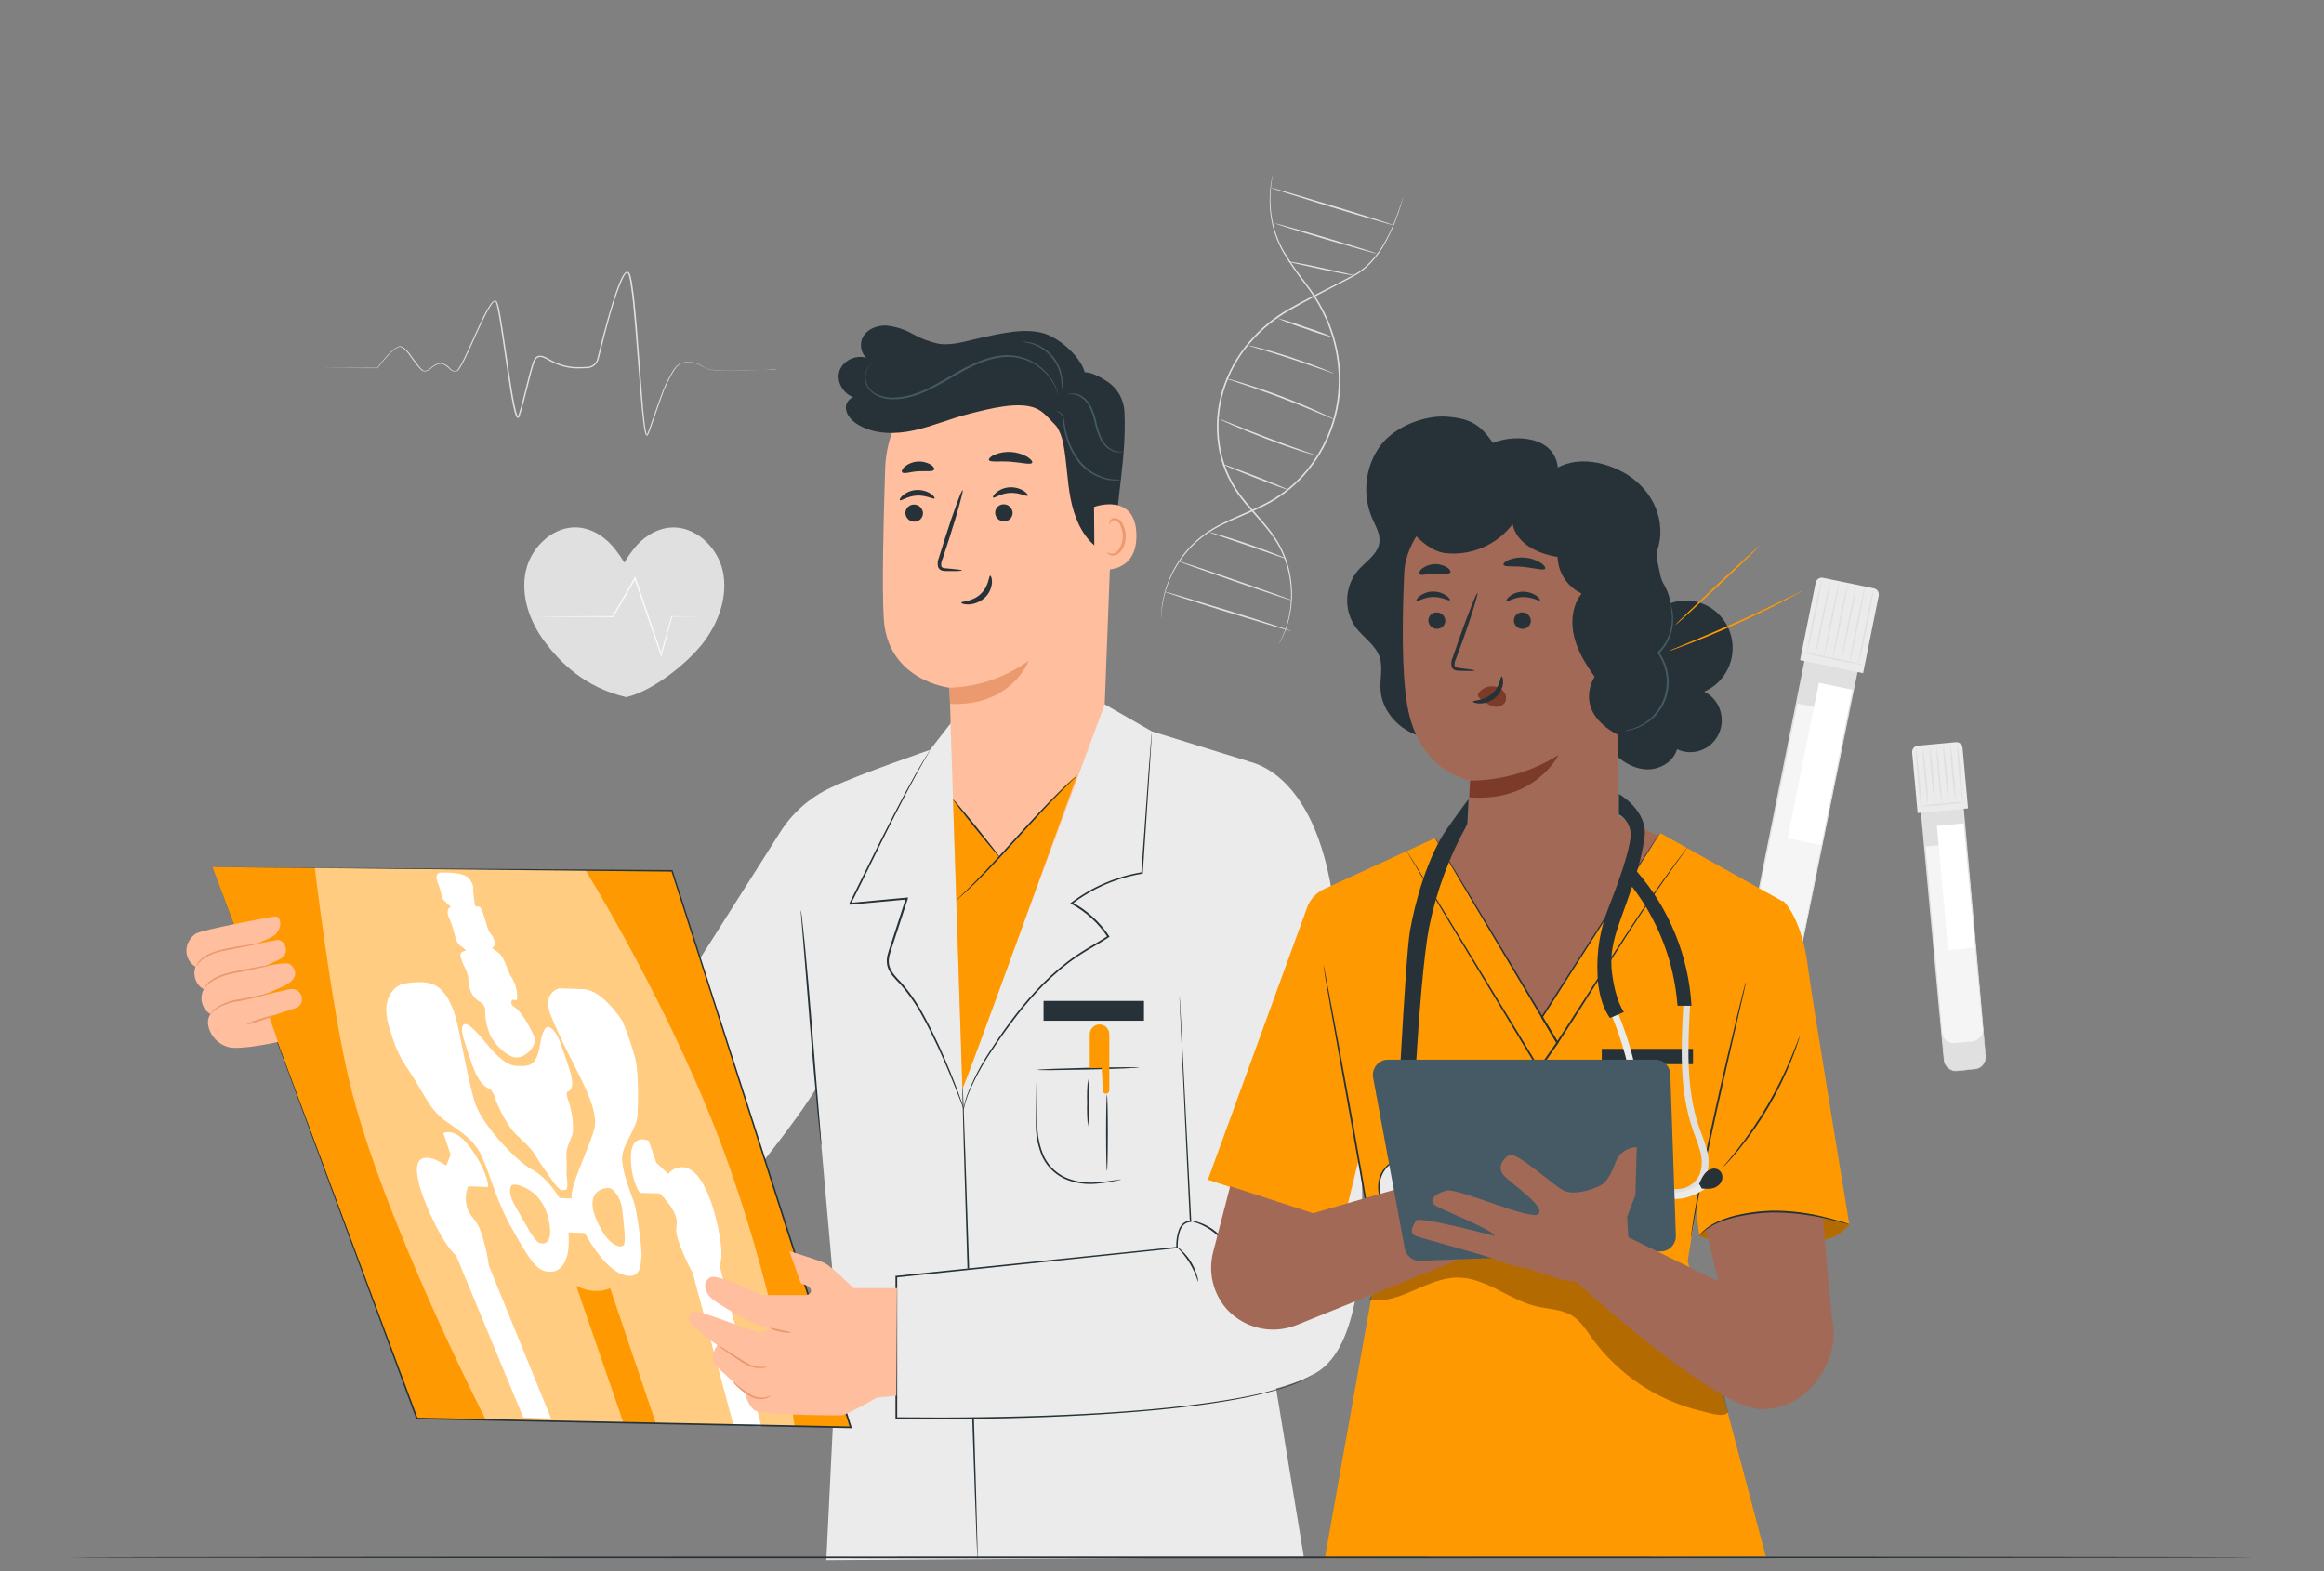 <svg width="210" height="142" viewBox="0 0 210 142" fill="none" xmlns="http://www.w3.org/2000/svg">
<rect x="0" y="0" width="210" height="142" fill="#808080" stroke="none"/>
<path d="M115.013 15.776C115.011 15.819 115.005 15.862 114.996 15.904C114.982 15.986 114.954 16.108 114.932 16.27C114.855 16.74 114.811 17.215 114.797 17.69C114.775 18.445 114.837 19.199 114.982 19.94C115.179 20.918 115.53 21.858 116.024 22.723C116.651 23.754 117.339 24.746 118.084 25.694C118.936 26.797 119.633 28.016 120.154 29.314C120.716 30.756 121.038 32.284 121.106 33.833C121.249 37.199 120.07 40.484 117.827 42.969C116.8 44.118 115.564 45.056 114.187 45.73C112.879 46.383 111.577 46.866 110.429 47.434C109.349 47.95 108.371 48.663 107.542 49.535C106.351 50.816 105.524 52.4 105.148 54.119C105.073 54.42 105.045 54.687 105.003 54.931C104.961 55.175 104.955 55.371 104.947 55.533C104.938 55.695 104.947 55.817 104.927 55.905C104.93 55.948 104.93 55.991 104.927 56.033C104.924 55.991 104.924 55.948 104.927 55.905C104.927 55.815 104.927 55.69 104.927 55.533C104.927 55.377 104.955 55.167 104.972 54.926C104.989 54.684 105.034 54.411 105.104 54.108C105.254 53.363 105.493 52.639 105.815 51.952C106.238 51.04 106.799 50.2 107.478 49.464C108.309 48.576 109.294 47.851 110.384 47.326C111.541 46.729 112.843 46.249 114.139 45.599C115.493 44.934 116.708 44.013 117.72 42.884C119.936 40.422 121.1 37.171 120.96 33.841C120.896 32.307 120.58 30.795 120.028 29.366C119.513 28.078 118.826 26.868 117.986 25.77C117.243 24.815 116.556 23.816 115.931 22.777C115.437 21.901 115.089 20.948 114.901 19.957C114.758 19.209 114.704 18.446 114.738 17.685C114.757 17.208 114.811 16.733 114.901 16.265C114.929 16.103 114.96 15.981 114.979 15.901L115.013 15.776Z" fill="#E0E0E0"/>
<path d="M126.79 17.778C126.635 18.417 126.442 19.046 126.213 19.661C125.955 20.388 125.643 21.094 125.278 21.771C124.808 22.683 124.184 23.503 123.432 24.194C123.215 24.387 122.984 24.563 122.741 24.722C122.489 24.878 122.226 25.023 121.954 25.165L120.26 26.046C119.09 26.653 117.832 27.29 116.544 28.034C115.203 28.794 114 29.783 112.988 30.956C111.897 32.219 111.078 33.699 110.583 35.301C110.097 36.907 109.978 38.604 110.236 40.263C110.469 41.81 111.061 43.279 111.964 44.548C112.829 45.755 113.848 46.749 114.663 47.803C115.066 48.305 115.421 48.846 115.724 49.416C115.996 49.946 116.216 50.501 116.382 51.075C116.661 52.062 116.782 53.089 116.74 54.116C116.708 54.887 116.577 55.651 116.351 56.388C116.211 56.855 116.031 57.31 115.814 57.746C115.738 57.888 115.676 57.998 115.634 58.081C115.592 58.163 115.567 58.192 115.567 58.192C115.567 58.192 115.584 58.149 115.62 58.072C115.657 57.996 115.716 57.876 115.788 57.734C115.992 57.295 116.163 56.84 116.298 56.374C116.513 55.635 116.633 54.872 116.656 54.102C116.689 53.094 116.563 52.088 116.284 51.12C116.117 50.554 115.895 50.006 115.623 49.484C115.322 48.922 114.969 48.39 114.568 47.897C113.756 46.854 112.734 45.866 111.854 44.645C110.937 43.359 110.333 41.871 110.093 40.302C109.832 38.622 109.952 36.903 110.443 35.276C110.945 33.654 111.775 32.155 112.879 30.877C113.902 29.682 115.12 28.675 116.48 27.9C117.774 27.17 119.034 26.54 120.207 25.938L121.901 25.063C122.181 24.924 122.438 24.779 122.685 24.628C122.923 24.474 123.151 24.302 123.365 24.114C124.111 23.435 124.734 22.628 125.208 21.732C125.575 21.06 125.893 20.361 126.16 19.641C126.384 19.051 126.532 18.582 126.633 18.264C126.68 18.111 126.72 17.98 126.745 17.901C126.77 17.821 126.79 17.778 126.79 17.778Z" fill="#E0E0E0"/>
<path d="M122.36 24.887C122.36 24.927 120.999 24.677 119.342 24.319C117.684 23.961 116.346 23.66 116.354 23.62C116.362 23.581 117.712 23.828 119.372 24.188C121.033 24.549 122.36 24.844 122.36 24.887Z" fill="#E0E0E0"/>
<path d="M124.412 22.922C124.412 22.961 122.321 22.376 119.764 21.618C117.208 20.86 115.147 20.198 115.158 20.17C115.17 20.141 117.25 20.715 119.806 21.476C122.363 22.237 124.424 22.882 124.412 22.922Z" fill="#E0E0E0"/>
<path d="M125.916 20.346C125.916 20.383 123.41 19.659 120.347 18.724C117.284 17.79 114.8 17 114.817 16.96C114.834 16.921 117.32 17.648 120.4 18.582C123.48 19.517 125.927 20.306 125.916 20.346Z" fill="#E0E0E0"/>
<path d="M116.371 44.244C116.357 44.284 115.018 43.798 113.38 43.16C111.742 42.52 110.429 41.972 110.443 41.935C110.457 41.898 111.796 42.384 113.434 43.02C115.072 43.657 116.385 44.207 116.371 44.244Z" fill="#E0E0E0"/>
<path d="M119 41.18C118.878 41.162 118.758 41.133 118.642 41.092C118.412 41.029 118.082 40.927 117.678 40.808C116.872 40.55 115.763 40.169 114.551 39.709C113.338 39.249 112.252 38.803 111.471 38.465C111.082 38.295 110.768 38.153 110.552 38.05C110.438 38.003 110.328 37.945 110.225 37.877C110.345 37.905 110.462 37.945 110.575 37.996L111.51 38.366C112.297 38.681 113.386 39.112 114.59 39.573C115.794 40.033 116.903 40.425 117.701 40.709L118.647 41.049C118.769 41.082 118.887 41.125 119 41.18Z" fill="#E0E0E0"/>
<path d="M120.509 37.877C120.376 37.841 120.246 37.791 120.123 37.729L119.087 37.295C118.213 36.926 117.001 36.426 115.648 35.915C114.296 35.403 113.055 34.977 112.157 34.676L111.09 34.319C110.957 34.281 110.828 34.233 110.703 34.174C110.841 34.19 110.976 34.221 111.107 34.265C111.364 34.333 111.731 34.438 112.187 34.577C113.095 34.861 114.341 35.264 115.699 35.776C117.057 36.287 118.263 36.803 119.129 37.196C119.56 37.391 119.907 37.556 120.145 37.675C120.273 37.731 120.394 37.798 120.509 37.877Z" fill="#E0E0E0"/>
<path d="M120.529 33.742C120.423 33.727 120.319 33.697 120.221 33.654L119.403 33.37C118.712 33.126 117.76 32.802 116.698 32.441C115.637 32.081 114.674 31.794 113.974 31.589L113.134 31.331C113.03 31.305 112.93 31.268 112.834 31.22C112.941 31.226 113.046 31.245 113.148 31.277C113.35 31.32 113.635 31.393 113.988 31.487C114.696 31.677 115.668 31.959 116.729 32.311C117.79 32.663 118.742 33.012 119.426 33.282C119.764 33.415 120.039 33.529 120.226 33.611C120.332 33.643 120.433 33.687 120.529 33.742Z" fill="#E0E0E0"/>
<path d="M120.568 30.53C119.686 30.303 118.815 30.029 117.961 29.709C117.092 29.435 116.237 29.114 115.402 28.747C116.284 28.975 117.154 29.249 118.009 29.567C118.878 29.842 119.732 30.164 120.568 30.53Z" fill="#E0E0E0"/>
<path d="M116.2 50.481C116.104 50.466 116.01 50.441 115.92 50.404L115.181 50.152L112.75 49.3L110.314 48.47L109.575 48.212C109.482 48.186 109.393 48.149 109.309 48.101C109.405 48.107 109.499 48.126 109.589 48.158C109.768 48.203 110.026 48.274 110.342 48.368C110.975 48.556 111.843 48.831 112.795 49.16C113.747 49.49 114.601 49.808 115.214 50.052C115.522 50.174 115.774 50.276 115.937 50.336C116.031 50.37 116.12 50.419 116.2 50.481Z" fill="#E0E0E0"/>
<path d="M116.707 54.244C116.693 54.281 114.391 53.525 111.566 52.54C108.741 51.554 106.459 50.748 106.473 50.708C106.487 50.668 108.786 51.427 111.614 52.412C114.442 53.398 116.718 54.19 116.707 54.244Z" fill="#E0E0E0"/>
<path d="M116.659 57.019C116.659 57.058 114.078 56.292 110.922 55.315C107.766 54.338 105.213 53.503 105.224 53.463C105.235 53.423 107.806 54.19 110.964 55.167C114.122 56.144 116.673 56.979 116.659 57.019Z" fill="#E0E0E0"/>
<path d="M70.224 33.393C70.224 33.393 70.148 33.393 70.003 33.393L69.359 33.418C68.799 33.435 67.959 33.461 66.883 33.478C66.346 33.478 65.747 33.478 65.091 33.478C64.748 33.482 64.404 33.45 64.067 33.381C63.724 33.241 63.388 33.083 63.062 32.907C62.705 32.747 62.31 32.694 61.925 32.754C61.827 32.768 61.726 32.794 61.628 32.813C61.534 32.844 61.446 32.891 61.367 32.953C61.204 33.085 61.062 33.242 60.945 33.418C60.458 34.2 60.063 35.035 59.766 35.909C59.424 36.821 59.122 37.792 58.761 38.797C58.716 38.922 58.666 39.047 58.612 39.172L58.568 39.266C58.56 39.285 58.55 39.302 58.537 39.317C58.528 39.332 58.516 39.345 58.501 39.354C58.487 39.362 58.47 39.367 58.453 39.368C58.352 39.343 58.366 39.291 58.341 39.26C58.326 39.227 58.314 39.193 58.304 39.158C58.237 38.889 58.187 38.616 58.156 38.34C58.083 37.792 58.027 37.23 57.974 36.659C57.77 34.387 57.607 31.927 57.389 29.36C57.274 28.076 57.17 26.756 56.949 25.432C56.918 25.267 56.888 25.103 56.843 24.941C56.823 24.864 56.796 24.79 56.761 24.719C56.722 24.651 56.689 24.62 56.647 24.64C56.525 24.731 56.429 24.852 56.367 24.992C56.286 25.14 56.213 25.291 56.148 25.446C55.88 26.091 55.643 26.749 55.44 27.417C55.028 28.755 54.664 30.132 54.32 31.535L54.188 32.064C54.151 32.246 54.101 32.426 54.037 32.6C53.958 32.78 53.834 32.936 53.677 33.053C53.521 33.169 53.337 33.242 53.144 33.265C52.769 33.279 52.419 33.299 52.044 33.291C51.672 33.277 51.303 33.221 50.943 33.126C50.487 33.006 50.048 32.828 49.636 32.597C49.446 32.473 49.245 32.371 49.033 32.291C48.94 32.252 48.837 32.242 48.738 32.261C48.639 32.28 48.547 32.328 48.474 32.399C48.341 32.577 48.246 32.781 48.194 32.998C48.123 33.217 48.062 33.438 48 33.66C47.883 34.103 47.771 34.549 47.661 34.992C47.438 35.878 47.225 36.752 46.947 37.616C46.937 37.648 46.921 37.679 46.9 37.707C46.883 37.733 46.856 37.751 46.826 37.759C46.796 37.766 46.765 37.762 46.737 37.746C46.682 37.704 46.64 37.645 46.617 37.579C46.573 37.473 46.535 37.364 46.505 37.252C46.446 37.034 46.399 36.818 46.354 36.599C46.264 36.164 46.189 35.73 46.119 35.298C45.839 33.575 45.609 31.89 45.363 30.252C45.239 29.437 45.119 28.63 44.957 27.852C44.921 27.658 44.868 27.468 44.797 27.284C44.747 27.125 44.568 27.315 44.461 27.454C44.241 27.769 44.045 28.1 43.876 28.445C43.184 29.814 42.624 31.189 42 32.464C41.85 32.785 41.675 33.092 41.476 33.384C41.424 33.469 41.342 33.532 41.247 33.56C41.154 33.579 41.059 33.579 40.967 33.56C40.799 33.5 40.65 33.395 40.535 33.256C40.426 33.14 40.297 33.044 40.155 32.972C40.018 32.901 39.866 32.867 39.712 32.876C39.409 32.948 39.132 33.105 38.911 33.327C38.786 33.438 38.636 33.516 38.475 33.555C38.388 33.57 38.3 33.562 38.217 33.532C38.143 33.497 38.075 33.45 38.016 33.393C37.8 33.173 37.605 32.934 37.43 32.68C37.254 32.436 37.086 32.194 36.91 31.967C36.747 31.744 36.547 31.552 36.319 31.399C36.089 31.246 35.834 31.439 35.63 31.587C35.43 31.75 35.243 31.928 35.07 32.12C34.734 32.481 34.418 32.86 34.123 33.256V33.273H34.104L28.988 33.254H27.636H27.289C27.25 33.256 27.21 33.256 27.171 33.254H27.289H27.636H28.988L34.104 33.234L34.073 33.251C34.367 32.848 34.683 32.462 35.02 32.095C35.199 31.897 35.394 31.715 35.602 31.549C35.709 31.461 35.828 31.387 35.955 31.331C36.024 31.302 36.098 31.287 36.173 31.285C36.249 31.29 36.324 31.313 36.389 31.354C36.63 31.514 36.841 31.718 37.01 31.956C37.19 32.186 37.36 32.427 37.537 32.669C37.702 32.917 37.889 33.15 38.097 33.364C38.149 33.414 38.209 33.455 38.273 33.486C38.337 33.508 38.406 33.513 38.472 33.501C38.616 33.464 38.749 33.393 38.861 33.293C39.092 33.059 39.383 32.893 39.701 32.816C39.874 32.814 40.045 32.849 40.203 32.921C40.361 32.993 40.501 33.098 40.614 33.231C40.713 33.359 40.845 33.457 40.995 33.515C41.071 33.531 41.149 33.531 41.224 33.515C41.275 33.515 41.334 33.444 41.381 33.379C41.575 33.093 41.745 32.792 41.891 32.478C42.51 31.209 43.067 29.834 43.761 28.454C43.932 28.101 44.132 27.763 44.358 27.443C44.419 27.357 44.492 27.282 44.576 27.218C44.601 27.197 44.63 27.181 44.661 27.171C44.693 27.161 44.725 27.158 44.758 27.162C44.792 27.17 44.823 27.185 44.85 27.207C44.876 27.23 44.898 27.258 44.912 27.29C44.984 27.465 45.04 27.646 45.08 27.832C45.245 28.619 45.36 29.425 45.492 30.243C45.741 31.876 45.97 33.566 46.253 35.287C46.323 35.719 46.399 36.139 46.488 36.582C46.533 36.798 46.581 37.011 46.637 37.224C46.665 37.328 46.7 37.431 46.74 37.531C46.754 37.568 46.775 37.603 46.802 37.633C46.788 37.633 46.802 37.675 46.802 37.65C46.814 37.634 46.822 37.615 46.827 37.596C47.107 36.744 47.314 35.872 47.535 34.989C47.645 34.546 47.754 34.1 47.874 33.654C47.936 33.432 47.998 33.208 48.07 32.987C48.104 32.876 48.143 32.765 48.182 32.654C48.224 32.536 48.289 32.427 48.373 32.333C48.461 32.234 48.581 32.17 48.712 32.152C48.837 32.133 48.964 32.144 49.084 32.186C49.307 32.266 49.519 32.373 49.717 32.504C50.118 32.729 50.546 32.901 50.991 33.018C51.341 33.109 51.699 33.162 52.06 33.177C52.413 33.177 52.788 33.177 53.138 33.151C53.305 33.132 53.464 33.07 53.6 32.97C53.737 32.871 53.846 32.737 53.917 32.583C53.976 32.417 54.024 32.246 54.059 32.072L54.191 31.544C54.544 30.124 54.911 28.758 55.325 27.417C55.535 26.747 55.748 26.085 56.02 25.446C56.09 25.287 56.162 25.131 56.246 24.978C56.291 24.901 56.336 24.827 56.389 24.753C56.445 24.672 56.52 24.607 56.608 24.563C56.638 24.551 56.67 24.547 56.703 24.551C56.735 24.555 56.766 24.567 56.792 24.586C56.835 24.618 56.87 24.66 56.893 24.708C56.934 24.788 56.965 24.873 56.986 24.961C57.03 25.128 57.064 25.296 57.095 25.463C57.316 26.801 57.417 28.119 57.532 29.402C57.747 31.976 57.904 34.421 58.092 36.704C58.145 37.272 58.198 37.84 58.268 38.383C58.298 38.652 58.346 38.918 58.411 39.181C58.419 39.211 58.43 39.24 58.441 39.269C58.446 39.281 58.452 39.292 58.458 39.303C58.458 39.303 58.444 39.303 58.458 39.325C58.472 39.348 58.458 39.294 58.444 39.303C58.452 39.291 58.459 39.279 58.464 39.266L58.506 39.178C58.559 39.059 58.607 38.934 58.654 38.809C59.013 37.812 59.321 36.838 59.668 35.926C59.97 35.045 60.372 34.202 60.866 33.415C60.991 33.233 61.141 33.071 61.312 32.933C61.395 32.865 61.49 32.814 61.592 32.782C61.693 32.757 61.796 32.737 61.9 32.722C62.3 32.661 62.709 32.718 63.078 32.884C63.434 33.041 63.739 33.259 64.072 33.364C64.404 33.43 64.742 33.462 65.08 33.461C65.733 33.478 66.332 33.461 66.87 33.461L69.345 33.427H69.989C70.148 33.39 70.224 33.393 70.224 33.393Z" fill="#E0E0E0"/>
<path d="M163.393 58.393L168.057 59.361L162.097 88.915C162.039 89.202 161.872 89.453 161.631 89.614C161.391 89.775 161.097 89.833 160.815 89.774L158.275 89.247C157.992 89.188 157.744 89.019 157.586 88.775C157.427 88.531 157.37 88.233 157.428 87.947L163.388 58.392L163.393 58.393Z" fill="#E0E0E0"/>
<path d="M162.363 63.563L167.026 64.53L162.747 85.766C162.69 86.052 162.522 86.304 162.282 86.465C162.042 86.626 161.748 86.683 161.466 86.625L158.925 86.098C158.643 86.04 158.395 85.87 158.236 85.626C158.077 85.382 158.021 85.085 158.078 84.798L162.357 63.562L162.363 63.563Z" fill="#F5F5F5"/>
<path d="M167.47 62.346L164.359 61.701L161.529 75.744L164.64 76.389L167.47 62.346Z" fill="white"/>
<path d="M160.829 89.761C161.035 89.791 161.245 89.768 161.44 89.693C161.673 89.597 161.866 89.421 161.986 89.196C162.054 89.05 162.101 88.894 162.123 88.733C162.156 88.56 162.19 88.375 162.229 88.182C162.54 86.62 162.985 84.362 163.542 81.556C164.662 75.936 166.236 68.123 167.997 59.333L168.053 59.419L164.452 58.674L163.388 58.453L163.475 58.396C161.571 67.788 159.86 76.24 158.623 82.352C158.312 83.876 158.029 85.254 157.783 86.467C157.721 86.768 157.66 87.06 157.604 87.341C157.576 87.481 157.545 87.625 157.52 87.756C157.486 87.884 157.465 88.016 157.458 88.148C157.457 88.395 157.539 88.636 157.69 88.829C157.83 89.004 158.02 89.131 158.234 89.19L160.16 89.608L160.661 89.718C160.773 89.744 160.829 89.761 160.829 89.761L160.658 89.733L160.154 89.636L158.22 89.244C157.98 89.181 157.767 89.04 157.615 88.841C157.463 88.643 157.38 88.399 157.38 88.148C157.385 88.01 157.405 87.873 157.438 87.739C157.464 87.606 157.492 87.455 157.52 87.327C157.576 87.043 157.632 86.759 157.693 86.45C157.934 85.237 158.208 83.857 158.514 82.329C159.74 76.217 161.434 67.762 163.321 58.365V58.294L163.391 58.308L164.458 58.529L168.059 59.276L168.129 59.291V59.362C166.348 68.151 164.769 75.959 163.626 81.576L162.271 88.191C162.229 88.386 162.193 88.568 162.156 88.742C162.132 88.907 162.082 89.067 162.008 89.216C161.885 89.445 161.687 89.623 161.448 89.718C161.301 89.775 161.143 89.799 160.986 89.787C160.933 89.783 160.88 89.775 160.829 89.761Z" fill="#E0E0E0"/>
<path d="M164.733 52.214L169.326 53.166C169.471 53.196 169.599 53.284 169.681 53.409C169.763 53.535 169.792 53.688 169.762 53.836L168.353 60.831L162.658 59.651L164.066 52.661C164.08 52.587 164.109 52.517 164.15 52.454C164.192 52.391 164.245 52.337 164.307 52.295C164.369 52.254 164.439 52.225 164.512 52.211C164.585 52.197 164.661 52.198 164.733 52.214Z" fill="#EBEBEB"/>
<path d="M168.451 60.103C168.451 60.143 167.157 59.91 165.578 59.583C163.999 59.257 162.728 58.958 162.736 58.919C162.744 58.879 164.03 59.112 165.609 59.438C167.188 59.765 168.456 60.063 168.451 60.103Z" fill="#E0E0E0"/>
<path d="M163.285 58.973C163.243 58.973 163.512 57.473 163.881 55.644C164.251 53.815 164.581 52.336 164.62 52.344C164.66 52.353 164.391 53.844 164.024 55.672C163.657 57.502 163.324 58.981 163.285 58.973Z" fill="#E0E0E0"/>
<path d="M164.049 59.132C164.01 59.132 164.276 57.632 164.646 55.803C165.015 53.974 165.346 52.495 165.385 52.503C165.424 52.512 165.158 54.003 164.788 55.832C164.419 57.66 164.08 59.14 164.049 59.132Z" fill="#E0E0E0"/>
<path d="M164.839 59.294C164.8 59.294 165.066 57.797 165.435 55.965C165.805 54.133 166.135 52.659 166.174 52.668C166.214 52.676 165.948 54.164 165.578 55.996C165.208 57.828 164.878 59.302 164.839 59.294Z" fill="#E0E0E0"/>
<path d="M165.603 59.453C165.564 59.453 165.833 57.956 166.2 56.124C166.566 54.292 166.9 52.818 166.942 52.827C166.984 52.835 166.712 54.324 166.345 56.155C165.978 57.987 165.645 59.461 165.603 59.453Z" fill="#E0E0E0"/>
<path d="M166.393 59.617C166.354 59.617 166.622 58.118 166.989 56.289C167.356 54.46 167.689 52.98 167.728 52.989C167.768 52.997 167.502 54.488 167.132 56.317C166.762 58.146 166.432 59.64 166.393 59.617Z" fill="#E0E0E0"/>
<path d="M167.16 59.776C167.121 59.776 167.387 58.277 167.756 56.448C168.126 54.619 168.456 53.139 168.496 53.148C168.535 53.156 168.269 54.647 167.899 56.476C167.53 58.305 167.199 59.785 167.16 59.776Z" fill="#E0E0E0"/>
<path d="M167.95 59.941C167.91 59.941 168.176 58.441 168.546 56.613C168.916 54.784 169.246 53.304 169.285 53.312C169.324 53.321 169.058 54.809 168.689 56.641C168.319 58.473 168 59.947 167.95 59.941Z" fill="#E0E0E0"/>
<path d="M173.561 72.333L177.294 71.984L179.42 95.406C179.447 95.697 179.358 95.987 179.174 96.212C178.99 96.436 178.725 96.578 178.438 96.605L176.865 96.751C176.579 96.778 176.293 96.688 176.071 96.501C175.85 96.314 175.71 96.046 175.684 95.755L173.558 72.333L173.561 72.333Z" fill="#E0E0E0"/>
<path d="M173.938 76.495L177.671 76.146L179.192 92.908C179.219 93.199 179.13 93.489 178.946 93.713C178.762 93.938 178.497 94.079 178.21 94.106L176.638 94.253C176.351 94.28 176.065 94.19 175.844 94.003C175.622 93.816 175.483 93.548 175.456 93.257L173.935 76.495L173.938 76.495Z" fill="#F5F5F5"/>
<path d="M177.511 74.396L175.021 74.628L176.041 85.867L178.531 85.635L177.511 74.396Z" fill="white"/>
<path d="M178.438 96.608C178.601 96.581 178.756 96.523 178.897 96.438C179.065 96.331 179.2 96.178 179.287 95.998C179.344 95.883 179.38 95.759 179.393 95.631C179.401 95.485 179.393 95.339 179.371 95.194C179.253 93.933 179.091 92.118 178.867 89.863C178.449 85.339 177.87 79.057 177.22 71.997L177.299 72.062L174.647 72.309L173.566 72.412L173.631 72.332C174.297 79.77 174.896 86.452 175.327 91.283C175.434 92.487 175.529 93.578 175.607 94.535C175.652 95.012 175.683 95.464 175.728 95.864C175.763 96.043 175.842 96.211 175.958 96.35C176.074 96.49 176.223 96.597 176.391 96.662C176.673 96.741 176.968 96.752 177.254 96.696L177.898 96.642L178.295 96.614H178.433L178.298 96.634L177.901 96.676L177.257 96.745L176.845 96.784C176.685 96.799 176.523 96.778 176.372 96.722C176.193 96.655 176.033 96.543 175.909 96.397C175.785 96.25 175.699 96.074 175.661 95.884C175.61 95.469 175.577 95.032 175.529 94.549C175.439 93.592 175.336 92.502 175.221 91.297C174.779 86.469 174.165 79.787 173.479 72.349V72.275H173.552L174.633 72.173L177.285 71.926H177.357V72C177.987 79.063 178.55 85.348 178.956 89.872C179.149 92.127 179.306 93.944 179.415 95.205C179.435 95.354 179.44 95.504 179.432 95.654C179.411 95.823 179.352 95.984 179.26 96.127C179.168 96.269 179.046 96.389 178.903 96.478C178.796 96.543 178.679 96.588 178.556 96.611C178.517 96.613 178.477 96.612 178.438 96.608Z" fill="#E0E0E0"/>
<path d="M173.293 67.384L176.731 67.063C176.879 67.049 177.026 67.096 177.141 67.192C177.255 67.288 177.327 67.427 177.34 67.576L177.837 73.046L173.281 73.471L172.785 68.005C172.777 67.93 172.785 67.855 172.807 67.783C172.829 67.711 172.864 67.644 172.911 67.587C172.959 67.529 173.017 67.481 173.082 67.447C173.148 67.412 173.22 67.391 173.293 67.384Z" fill="#EBEBEB"/>
<path d="M177.75 72.471C176.236 72.711 174.709 72.854 173.177 72.897C173.93 72.754 174.691 72.659 175.456 72.613C176.217 72.514 176.983 72.467 177.75 72.471Z" fill="#E0E0E0"/>
<path d="M173.6 72.812C173.445 71.936 173.341 71.053 173.286 70.165C173.18 69.283 173.124 68.395 173.118 67.507C173.27 68.383 173.374 69.266 173.432 70.154C173.535 71.036 173.591 71.923 173.6 72.812Z" fill="#E0E0E0"/>
<path d="M174.216 72.755C174.061 71.88 173.957 70.996 173.902 70.108C173.796 69.226 173.74 68.339 173.734 67.45C173.885 68.325 173.989 69.208 174.045 70.094C174.15 70.977 174.207 71.865 174.216 72.755Z" fill="#E0E0E0"/>
<path d="M174.846 72.704C174.695 71.828 174.59 70.945 174.532 70.057C174.429 69.175 174.373 68.287 174.364 67.399C174.519 68.274 174.624 69.158 174.678 70.046C174.783 70.928 174.839 71.815 174.846 72.704Z" fill="#E0E0E0"/>
<path d="M175.459 72.639C175.308 71.763 175.203 70.879 175.146 69.992C175.042 69.109 174.986 68.222 174.978 67.334C175.127 68.209 175.228 69.091 175.28 69.978C175.387 70.861 175.447 71.749 175.459 72.639Z" fill="#E0E0E0"/>
<path d="M176.092 72.579C175.937 71.704 175.833 70.82 175.778 69.932C175.672 69.05 175.616 68.162 175.61 67.274C175.762 68.15 175.866 69.033 175.924 69.921C176.027 70.803 176.083 71.691 176.092 72.579Z" fill="#E0E0E0"/>
<path d="M176.705 72.522C176.553 71.643 176.451 70.755 176.4 69.864C176.294 68.982 176.237 68.094 176.232 67.206C176.383 68.082 176.488 68.965 176.546 69.853C176.646 70.739 176.7 71.63 176.705 72.522Z" fill="#E0E0E0"/>
<path d="M177.335 72.463C177.184 71.588 177.079 70.705 177.022 69.819C176.918 68.935 176.862 68.047 176.854 67.157C177.008 68.033 177.113 68.917 177.167 69.804C177.274 70.686 177.33 71.574 177.335 72.463Z" fill="#E0E0E0"/>
<path d="M65.307 51.583C64.814 49.362 62.734 47.456 60.502 47.678C59.184 47.809 57.982 48.635 57.19 49.7C56.905 50.059 56.646 50.439 56.414 50.836C56.183 50.439 55.924 50.059 55.639 49.7C54.832 48.632 53.648 47.806 52.329 47.672C50.089 47.448 48.017 49.353 47.519 51.572C47.02 53.79 47.846 56.147 49.199 57.964C50.551 59.782 52.791 62.111 56.593 62.997C59.099 62.412 62.278 59.788 63.627 57.973C64.977 56.158 65.8 53.801 65.307 51.583Z" fill="#E0E0E0"/>
<path d="M64.896 55.701H64.823H64.604H63.764L60.698 55.724L60.752 55.684C60.472 56.689 60.161 57.865 59.811 59.154L59.755 59.364L59.685 59.16L57.898 53.96C57.7 53.392 57.506 52.81 57.316 52.256L57.448 52.27L55.44 55.729L55.423 55.761H55.384L49.994 55.732L48.468 55.712H48.062C48.017 55.719 47.97 55.719 47.925 55.712H48.062H48.468L49.994 55.695L55.384 55.67L55.328 55.704L57.319 52.233L57.397 52.094L57.45 52.245C57.641 52.813 57.834 53.381 58.033 53.949L59.816 59.183H59.688C60.049 57.893 60.374 56.721 60.654 55.718V55.678H60.693L63.759 55.704H64.599H64.817L64.896 55.701Z" fill="#FAFAFA"/>
<path d="M100.609 43.071L99.57 70.29L86.132 69.85C85.974 68.268 85.798 62.144 85.798 62.144C85.798 62.144 80.188 61.528 79.857 55.887C79.696 53.147 79.817 47.457 79.984 42.325C80.076 39.591 81.218 37.001 83.166 35.109C85.115 33.217 87.716 32.173 90.414 32.2C91.792 32.218 93.153 32.515 94.416 33.074C95.68 33.633 96.82 34.443 97.77 35.456C98.72 36.469 99.461 37.665 99.948 38.973C100.436 40.28 100.66 41.674 100.609 43.071Z" fill="#FFBE9D"/>
<path d="M85.792 62.144C88.365 62.069 90.858 61.219 92.954 59.703C92.954 59.703 91.435 63.849 85.849 63.608L85.792 62.144Z" fill="#EB996E"/>
<path d="M81.811 46.363C81.819 46.573 81.907 46.772 82.058 46.917C82.208 47.062 82.409 47.142 82.616 47.14C82.718 47.143 82.819 47.126 82.913 47.089C83.008 47.052 83.095 46.996 83.168 46.925C83.241 46.854 83.3 46.769 83.34 46.674C83.381 46.58 83.402 46.478 83.403 46.375C83.395 46.165 83.307 45.965 83.156 45.82C83.006 45.674 82.806 45.594 82.598 45.596C82.496 45.593 82.395 45.61 82.3 45.647C82.206 45.685 82.119 45.74 82.046 45.812C81.972 45.883 81.914 45.969 81.874 46.063C81.833 46.158 81.812 46.26 81.811 46.363Z" fill="#263238"/>
<path d="M81.315 45.201C81.418 45.303 81.999 44.822 82.856 44.782C83.713 44.742 84.36 45.149 84.448 45.038C84.491 44.988 84.381 44.803 84.099 44.612C83.715 44.37 83.267 44.254 82.816 44.279C82.373 44.3 81.947 44.463 81.601 44.745C81.346 44.958 81.263 45.158 81.315 45.201Z" fill="#263238"/>
<path d="M89.921 46.335C89.928 46.544 90.016 46.743 90.164 46.888C90.313 47.034 90.511 47.115 90.718 47.115C90.819 47.118 90.921 47.101 91.016 47.064C91.111 47.027 91.197 46.971 91.27 46.9C91.344 46.828 91.402 46.742 91.443 46.648C91.483 46.553 91.504 46.451 91.505 46.347C91.497 46.141 91.411 45.945 91.264 45.801C91.117 45.657 90.922 45.575 90.718 45.574C90.615 45.569 90.514 45.585 90.418 45.621C90.322 45.657 90.234 45.712 90.16 45.783C90.086 45.854 90.026 45.94 89.985 46.034C89.944 46.129 89.922 46.232 89.921 46.335Z" fill="#263238"/>
<path d="M89.736 44.958C89.839 45.056 90.419 44.575 91.276 44.538C92.133 44.501 92.796 44.902 92.869 44.791C92.911 44.742 92.802 44.557 92.519 44.369C92.137 44.127 91.69 44.011 91.24 44.036C90.796 44.055 90.37 44.218 90.024 44.501C89.766 44.72 89.684 44.914 89.736 44.958Z" fill="#263238"/>
<path d="M86.928 51.547C86.928 51.498 86.396 51.43 85.527 51.359C85.308 51.359 85.099 51.313 85.056 51.162C85.026 50.934 85.066 50.703 85.172 50.499C85.351 49.951 85.539 49.38 85.737 48.779C86.524 46.332 87.08 44.326 86.983 44.295C86.885 44.264 86.159 46.221 85.384 48.656C85.196 49.258 85.017 49.834 84.846 50.382C84.72 50.656 84.694 50.966 84.773 51.258C84.809 51.334 84.861 51.402 84.926 51.455C84.99 51.508 85.066 51.546 85.147 51.566C85.27 51.592 85.396 51.604 85.521 51.6C86.39 51.618 86.928 51.597 86.928 51.547Z" fill="#263238"/>
<path d="M89.475 52.025C89.338 52.025 89.377 52.95 88.615 53.674C87.852 54.398 86.858 54.324 86.855 54.457C86.855 54.516 87.086 54.63 87.502 54.62C88.047 54.602 88.568 54.389 88.973 54.019C89.364 53.666 89.601 53.171 89.636 52.642C89.654 52.247 89.538 52.016 89.475 52.025Z" fill="#263238"/>
<path d="M89.356 41.567C89.45 41.801 90.301 41.647 91.31 41.721C92.319 41.795 93.133 42.029 93.267 41.817C93.322 41.712 93.173 41.508 92.832 41.286C92.382 41.028 91.88 40.876 91.364 40.843C90.847 40.809 90.33 40.896 89.851 41.095C89.502 41.259 89.314 41.459 89.356 41.567Z" fill="#263238"/>
<path d="M81.513 42.674C81.674 42.865 82.251 42.63 82.962 42.587C83.674 42.544 84.275 42.658 84.406 42.446C84.46 42.341 84.357 42.137 84.087 41.974C83.724 41.768 83.308 41.676 82.894 41.709C82.479 41.742 82.083 41.898 81.756 42.159C81.516 42.375 81.443 42.581 81.513 42.674Z" fill="#263238"/>
<path d="M94.279 37.252L94.312 37.273C95.232 37.941 95.863 38.942 96.075 40.069C96.075 40.109 96.075 40.146 96.096 40.183C96.4 41.783 96.424 43.426 96.734 45.022C97.044 46.619 97.667 48.231 98.892 49.282C99.396 49.716 100.262 49.988 100.636 49.436C100.758 49.206 100.815 48.947 100.8 48.687C100.916 44.782 101.8 41.29 101.606 37.215C101.581 36.67 101.43 36.138 101.163 35.664C100.896 35.191 100.522 34.788 100.071 34.49C99.202 33.92 98.147 33.337 97.236 33.828C96.324 34.318 95.197 36.151 94.501 36.938" fill="#263238"/>
<path d="M98.859 45.811C98.95 45.765 102.63 44.48 102.688 48.348C102.745 52.216 98.907 51.476 98.898 51.365C98.889 51.254 98.859 45.811 98.859 45.811Z" fill="#FFBE9D"/>
<path d="M100.041 49.889C100.059 49.889 100.108 49.935 100.22 49.985C100.38 50.049 100.558 50.049 100.718 49.985C101.12 49.827 101.448 49.174 101.457 48.477C101.461 48.146 101.393 47.817 101.256 47.516C101.219 47.395 101.153 47.285 101.065 47.196C100.976 47.107 100.868 47.041 100.749 47.004C100.672 46.985 100.591 46.993 100.52 47.028C100.449 47.063 100.392 47.122 100.36 47.195C100.308 47.306 100.335 47.383 100.314 47.389C100.293 47.395 100.232 47.325 100.26 47.164C100.279 47.069 100.331 46.983 100.405 46.921C100.51 46.839 100.642 46.801 100.773 46.816C100.93 46.845 101.077 46.914 101.2 47.017C101.323 47.12 101.418 47.254 101.475 47.405C101.642 47.738 101.727 48.107 101.721 48.48C101.721 49.26 101.326 49.994 100.779 50.163C100.677 50.195 100.57 50.203 100.465 50.187C100.36 50.171 100.259 50.131 100.171 50.071C100.05 49.975 100.029 49.889 100.041 49.889Z" fill="#EB996E"/>
<path d="M97.81 35.023C98.91 33.59 96.594 31.1 94.771 30.292C92.948 29.485 90.404 30.141 88.475 30.56C87.259 30.825 86.028 31.248 84.798 31.06C83.981 30.883 83.194 30.584 82.464 30.172C81.731 29.761 80.924 29.504 80.091 29.417C79.258 29.383 78.359 29.725 77.963 30.48C77.568 31.235 77.9 32.33 78.708 32.548C77.723 31.846 76.125 32.447 75.824 33.63C75.523 34.814 76.638 36.121 77.836 35.991C77.344 35.517 76.441 36.108 76.435 36.799C76.429 37.489 76.985 38.053 77.574 38.398C79.094 39.277 80.945 39.255 82.64 38.879C84.336 38.503 85.946 37.797 87.633 37.378C89.32 36.959 92.152 36.182 93.711 36.947C94.865 37.508 95.534 39.064 96.251 38.815C96.589 38.678 96.891 38.462 97.131 38.185C97.372 37.909 97.545 37.578 97.637 37.221C97.808 36.502 97.862 35.76 97.798 35.023" fill="#263238"/>
<path d="M78.921 32.829C78.921 32.829 78.848 32.863 78.729 32.949C78.555 33.076 78.421 33.25 78.34 33.452C78.209 33.767 78.18 34.117 78.258 34.45C78.308 34.669 78.402 34.875 78.533 35.057C78.664 35.238 78.83 35.39 79.021 35.504C79.491 35.781 80.024 35.928 80.568 35.933C81.194 35.936 81.817 35.844 82.415 35.658C83.695 35.282 84.962 34.515 86.299 33.735C87.636 32.955 89 32.305 90.356 32.139C90.994 32.054 91.641 32.095 92.264 32.259C92.81 32.403 93.325 32.647 93.784 32.98C94.449 33.452 94.986 34.089 95.343 34.829C95.48 35.095 95.582 35.378 95.646 35.671C95.628 35.671 95.555 35.362 95.297 34.857C94.924 34.145 94.386 33.535 93.729 33.082C93.282 32.765 92.783 32.533 92.255 32.397C91.647 32.243 91.016 32.208 90.395 32.296C89.076 32.465 87.73 33.112 86.402 33.886C85.074 34.66 83.786 35.427 82.482 35.809C81.868 35.997 81.228 36.087 80.586 36.075C80.02 36.066 79.468 35.904 78.984 35.606C78.776 35.47 78.595 35.295 78.45 35.091C78.289 34.85 78.191 34.571 78.166 34.281C78.141 33.991 78.189 33.699 78.307 33.433C78.398 33.227 78.547 33.052 78.735 32.931C78.792 32.888 78.855 32.854 78.921 32.829Z" fill="#455A64"/>
<path d="M92.392 30.875C92.474 30.86 92.559 30.86 92.641 30.875C92.865 30.89 93.088 30.93 93.303 30.995C94.027 31.202 94.673 31.626 95.154 32.212C95.636 32.798 95.931 33.518 96.002 34.278C96.024 34.505 96.024 34.734 96.002 34.962C95.999 35.045 95.981 35.128 95.95 35.205C95.92 35.205 95.972 34.851 95.893 34.281C95.797 33.552 95.5 32.865 95.036 32.3C94.572 31.735 93.96 31.315 93.27 31.087C92.741 30.918 92.389 30.905 92.392 30.875Z" fill="#455A64"/>
<path d="M101.527 40.784C101.434 40.837 101.329 40.867 101.223 40.87C100.924 40.896 100.624 40.831 100.363 40.682C99.971 40.468 99.653 40.138 99.451 39.736C99.215 39.252 99.04 38.741 98.928 38.214C98.82 37.698 98.65 37.198 98.421 36.725C98.231 36.345 97.934 36.032 97.567 35.825C97.321 35.683 97.041 35.613 96.759 35.621C96.561 35.621 96.455 35.674 96.455 35.658C96.547 35.601 96.651 35.568 96.759 35.56C97.056 35.525 97.357 35.582 97.622 35.723C98.018 35.927 98.342 36.25 98.552 36.648C98.792 37.132 98.967 37.646 99.074 38.176C99.183 38.692 99.35 39.192 99.573 39.668C99.757 40.052 100.047 40.373 100.408 40.593C100.651 40.739 100.928 40.817 101.211 40.818C101.411 40.806 101.521 40.769 101.527 40.784Z" fill="#455A64"/>
<path d="M101.326 43.339C101.326 43.339 101.296 43.339 101.232 43.364C101.142 43.383 101.05 43.396 100.958 43.401C100.618 43.426 100.276 43.4 99.943 43.321C98.829 43.058 97.852 42.379 97.208 41.419C96.579 40.469 96.194 39.375 96.087 38.235C96.076 38.044 96.046 37.854 95.999 37.668C95.961 37.533 95.884 37.412 95.777 37.323C95.682 37.249 95.568 37.205 95.449 37.196C95.511 37.176 95.578 37.172 95.642 37.185C95.707 37.198 95.767 37.227 95.817 37.27C95.94 37.362 96.032 37.49 96.081 37.637C96.14 37.827 96.178 38.022 96.197 38.22C96.333 39.332 96.725 40.395 97.339 41.327C97.963 42.252 98.892 42.919 99.959 43.21C100.407 43.313 100.867 43.356 101.326 43.339Z" fill="#455A64"/>
<path d="M74.666 140.972L117.817 140.689L113.463 114.237L112.706 68.758L104.088 66.089L99.834 63.654L85.834 65.451L84.032 67.766C84.032 67.766 77.905 69.862 75.256 71.092L75.073 71.175C73.194 72.044 71.602 73.445 70.488 75.21L58.809 93.638L41.731 83.538L35.714 92.424C35.714 92.424 56.682 110.128 60.484 109.768C64.285 109.407 65.604 109.404 66.917 107.592C67.923 106.198 71.876 101.48 73.76 98.326L75.684 120.115L74.666 140.972Z" fill="#EBEBEB"/>
<path d="M88.338 141C88.292 141 87.946 131.309 87.566 119.353C87.186 107.397 86.907 97.701 86.958 97.701C87.01 97.701 87.347 107.388 87.73 119.35C88.113 131.312 88.38 141 88.338 141Z" fill="#263238"/>
<path d="M85.888 65.272L86.973 98.357L99.822 63.654L85.888 65.272Z" fill="#FFBE9D"/>
<path d="M87.07 100.222C87.052 100.19 87.038 100.156 87.028 100.12C86.998 100.046 86.961 99.948 86.915 99.812C86.809 99.541 86.663 99.159 86.475 98.669C86.083 97.682 85.509 96.255 84.712 94.532C84.305 93.672 83.849 92.738 83.308 91.758C82.749 90.724 82.074 89.758 81.297 88.879C80.871 88.436 80.364 87.97 80.184 87.289C80.108 86.951 80.116 86.599 80.209 86.266C80.291 85.933 80.406 85.612 80.513 85.289C80.935 83.985 81.376 82.638 81.823 81.26L81.85 81.174L81.932 81.279L76.766 81.753V81.599L79.522 76.051C80.37 74.362 81.136 72.873 81.795 71.647C82.455 70.42 83.011 69.452 83.397 68.802C83.594 68.475 83.752 68.225 83.862 68.059L83.986 67.874C84.016 67.831 84.032 67.809 84.035 67.812L83.998 67.88L83.883 68.074C83.779 68.256 83.631 68.506 83.442 68.829C83.062 69.489 82.531 70.46 81.88 71.693C81.23 72.926 80.476 74.418 79.638 76.113L78.319 78.794L77.611 80.231L77.243 80.97L77.052 81.343L76.951 81.528L76.9 81.624L76.869 81.67C76.848 81.704 76.816 81.73 76.778 81.744V81.59L81.944 81.109H82.062L82.026 81.226L81.999 81.309C81.549 82.687 81.108 84.034 80.686 85.338C80.485 85.982 80.194 86.629 80.358 87.252C80.522 87.875 81.002 88.331 81.427 88.775C82.214 89.67 82.894 90.656 83.454 91.712C83.995 92.692 84.445 93.632 84.846 94.486C85.63 96.218 86.192 97.654 86.566 98.65C86.748 99.149 86.888 99.538 86.976 99.803C87.023 99.934 87.056 100.037 87.077 100.111C87.077 100.148 87.075 100.185 87.07 100.222Z" fill="#263238"/>
<path d="M87.028 100.533C87.024 100.497 87.024 100.461 87.028 100.425L87.077 100.117C87.149 99.714 87.255 99.318 87.396 98.934C87.948 97.525 88.647 96.182 89.484 94.927C90.003 94.125 90.596 93.262 91.267 92.356C91.976 91.389 92.737 90.463 93.547 89.582C94.447 88.593 95.432 87.687 96.491 86.876C97.057 86.451 97.644 86.057 98.251 85.695C98.858 85.326 99.497 84.974 100.104 84.564L100.083 84.675C99.255 83.421 98.132 82.394 96.816 81.688L96.707 81.63L96.807 81.556C98.686 80.135 100.875 79.195 103.189 78.816L103.131 78.88L103.79 69.683C103.876 68.573 103.942 67.692 103.991 67.082C104.015 66.773 104.034 66.558 104.049 66.394L104.067 66.219C104.063 66.198 104.063 66.177 104.067 66.157C104.069 66.177 104.069 66.198 104.067 66.219V66.394C104.067 66.561 104.046 66.792 104.031 67.085C103.994 67.701 103.939 68.577 103.873 69.689C103.724 71.936 103.517 75.114 103.265 78.893V78.948H103.21C100.919 79.329 98.752 80.264 96.892 81.673V81.54C98.231 82.257 99.374 83.301 100.217 84.576L100.262 84.641L100.196 84.688C99.588 85.1 98.944 85.455 98.333 85.825C97.73 86.181 97.147 86.57 96.585 86.99C95.536 87.795 94.558 88.691 93.662 89.668C92.852 90.549 92.091 91.475 91.383 92.442C90.708 93.339 90.11 94.196 89.587 94.995C88.743 96.236 88.03 97.563 87.46 98.955C87.313 99.334 87.197 99.725 87.113 100.123C87.086 100.253 87.065 100.358 87.05 100.432C87.046 100.466 87.039 100.5 87.028 100.533Z" fill="#263238"/>
<path d="M103.371 90.445H94.297V92.236H103.371V90.445Z" fill="#263238"/>
<path d="M101.323 106.574C101.273 106.597 101.221 106.613 101.168 106.621L100.718 106.719C100.163 106.836 99.602 106.918 99.037 106.963C98.193 107.04 97.341 106.935 96.54 106.655C95.542 106.302 94.715 105.575 94.23 104.623C93.799 103.663 93.585 102.618 93.601 101.563C93.601 100.598 93.631 99.744 93.634 99.017C93.637 98.289 93.659 97.707 93.68 97.3C93.68 97.097 93.701 96.939 93.71 96.835C93.71 96.779 93.718 96.724 93.735 96.671C93.739 96.726 93.739 96.78 93.735 96.835C93.735 96.961 93.735 97.115 93.735 97.303C93.735 97.732 93.735 98.311 93.735 99.017V101.56C93.726 102.592 93.94 103.613 94.361 104.553C94.826 105.469 95.618 106.171 96.576 106.516C97.355 106.794 98.183 106.906 99.007 106.846C99.568 106.811 100.127 106.747 100.681 106.655L101.137 106.587C101.198 106.575 101.261 106.571 101.323 106.574Z" fill="#263238"/>
<path d="M102.964 96.459C102.964 96.502 100.897 96.588 98.351 96.647C95.804 96.705 93.735 96.721 93.735 96.674C93.735 96.628 95.798 96.548 98.348 96.486C100.897 96.425 102.964 96.431 102.964 96.459Z" fill="#263238"/>
<path d="M98.47 96.523V93.469C98.47 93.231 98.563 93.003 98.729 92.835C98.894 92.666 99.119 92.572 99.354 92.572C99.588 92.572 99.813 92.666 99.979 92.835C100.145 93.003 100.238 93.231 100.238 93.469V98.502C100.241 98.543 100.236 98.583 100.223 98.622C100.211 98.66 100.19 98.696 100.164 98.726C100.111 98.788 100.036 98.826 99.956 98.832C99.875 98.838 99.796 98.811 99.734 98.757C99.674 98.703 99.636 98.627 99.63 98.545C99.63 98.508 99.63 98.465 99.63 98.425C99.63 97.658 99.545 96.486 99.545 96.486L98.47 96.523Z" fill="#FF9902"/>
<path d="M98.314 101.8C98.236 101.084 98.21 100.363 98.236 99.643C98.21 98.922 98.236 98.201 98.314 97.485C98.393 98.201 98.42 98.922 98.394 99.643C98.419 100.363 98.393 101.084 98.314 101.8Z" fill="#263238"/>
<path d="M100.025 105.798C99.983 105.798 99.946 104.257 99.946 102.364C99.946 100.472 99.983 98.93 100.025 98.93C100.068 98.93 100.104 100.472 100.104 102.364C100.104 104.257 100.071 105.798 100.025 105.798Z" fill="#263238"/>
<path d="M86.117 72.232L90.337 77.457C93.319 74.405 95.461 71.391 97.327 70.059C97.327 70.059 86.977 98.823 86.961 98.345C86.946 97.867 86.117 72.232 86.117 72.232Z" fill="#FF9902"/>
<path d="M97.339 70.072C97.307 70.115 97.272 70.155 97.233 70.192L96.904 70.5C96.619 70.774 96.212 71.181 95.713 71.687C94.713 72.695 93.385 74.153 91.936 75.755C90.486 77.358 89.14 78.807 88.119 79.799C87.609 80.295 87.189 80.687 86.888 80.949L86.542 81.257C86.503 81.295 86.46 81.328 86.414 81.356C86.414 81.356 86.448 81.309 86.521 81.235L86.846 80.927C87.135 80.653 87.542 80.246 88.04 79.741C89.037 78.733 90.365 77.275 91.817 75.672C93.27 74.069 94.613 72.621 95.634 71.628C96.145 71.132 96.564 70.74 96.865 70.478L97.208 70.17C97.29 70.099 97.333 70.065 97.339 70.072Z" fill="#263238"/>
<path d="M90.31 77.435C90.277 77.463 89.311 76.322 88.153 74.886C86.995 73.45 86.083 72.26 86.117 72.232C86.15 72.204 87.117 73.345 88.274 74.784C89.432 76.224 90.344 77.407 90.31 77.435Z" fill="#263238"/>
<path d="M72.369 82.225C72.388 82.295 72.401 82.368 72.405 82.441C72.427 82.598 72.451 82.804 72.481 83.057C72.545 83.596 72.627 84.376 72.724 85.344C72.916 87.277 73.144 89.949 73.381 92.902C73.618 95.854 73.837 98.511 73.989 100.462C74.067 101.415 74.131 102.195 74.177 102.752C74.198 103.011 74.213 103.218 74.225 103.369C74.231 103.442 74.231 103.515 74.225 103.588C74.206 103.517 74.192 103.445 74.186 103.372C74.168 103.215 74.143 103.008 74.11 102.756C74.046 102.216 73.964 101.436 73.87 100.469C73.678 98.536 73.448 95.864 73.21 92.911C72.974 89.958 72.758 87.301 72.603 85.35C72.524 84.398 72.46 83.618 72.411 83.06C72.393 82.801 72.378 82.595 72.366 82.444C72.359 82.371 72.36 82.297 72.369 82.225Z" fill="#263238"/>
<path d="M112.083 68.691C112.083 68.691 118.848 68.691 120.543 81.889C122.239 95.087 125.968 119.292 119.188 123.881C112.408 128.471 80.993 128.147 80.993 128.147V115.362L106.768 112.477C106.768 112.477 106.671 110.097 107.984 110.116L106.519 79.947C106.519 79.947 106.215 69.264 112.083 68.691Z" fill="#EBEBEB"/>
<path d="M106.586 89.974C106.586 89.974 106.586 90.097 106.614 90.337C106.641 90.578 106.647 90.954 106.674 91.41C106.723 92.356 106.796 93.737 106.89 95.506C107.069 99.054 107.328 104.152 107.644 110.363V110.427H107.577C107.359 110.433 107.15 110.514 106.984 110.658C106.817 110.821 106.691 111.023 106.62 111.247C106.467 111.722 106.401 112.221 106.425 112.72V112.785H106.364L81.002 115.433L81.072 115.353V128.147L80.996 128.07C91.97 128.19 101.539 127.762 108.3 126.883C109.993 126.664 111.503 126.415 112.819 126.153C113.938 125.929 115.044 125.646 116.134 125.305C116.575 125.154 116.964 124.997 117.298 124.877C117.632 124.757 117.906 124.612 118.122 124.498L118.602 124.22L118.769 124.131C118.769 124.131 118.717 124.168 118.611 124.233L118.134 124.522C117.918 124.639 117.639 124.76 117.313 124.917C116.988 125.074 116.593 125.2 116.15 125.355C115.061 125.706 113.954 125.998 112.834 126.23C111.518 126.501 110.005 126.757 108.315 126.982C101.548 127.873 91.973 128.338 80.993 128.215H80.917V128.138C80.917 124.439 80.917 120.537 80.917 116.521V115.288H80.99L106.352 112.668L106.292 112.739C106.264 112.217 106.334 111.694 106.498 111.198C106.577 110.955 106.713 110.736 106.896 110.56C107.086 110.396 107.325 110.303 107.574 110.295L107.513 110.363C107.209 104.152 106.981 99.054 106.817 95.503C106.738 93.734 106.674 92.353 106.632 91.407C106.614 90.938 106.602 90.581 106.589 90.334C106.577 90.088 106.586 89.974 106.586 89.974Z" fill="#263238"/>
<path d="M111.29 113.476C111.263 113.476 111.162 113.21 110.931 112.81C110.627 112.289 110.238 111.826 109.78 111.438C109.319 111.054 108.799 110.75 108.239 110.541C107.811 110.384 107.525 110.335 107.531 110.307C107.785 110.304 108.037 110.347 108.275 110.433C108.863 110.616 109.409 110.915 109.882 111.314C110.354 111.712 110.744 112.202 111.029 112.754C111.158 112.977 111.246 113.221 111.29 113.476Z" fill="#263238"/>
<path d="M108.26 115.849C107.896 114.629 107.223 113.528 106.309 112.653C106.48 112.733 106.634 112.846 106.762 112.986C107.098 113.293 107.389 113.648 107.625 114.04C107.865 114.429 108.049 114.85 108.172 115.291C108.238 115.469 108.268 115.659 108.26 115.849Z" fill="#263238"/>
<path d="M19.204 78.35L37.681 128.178L76.872 128.982L60.721 78.693L19.204 78.35Z" fill="#FF9902"/>
<g opacity="0.5">
<path d="M43.883 128.267C43.883 128.267 34.499 109.993 31.585 97.799C29.922 90.904 28.443 78.412 28.443 78.412L52.905 78.631C52.905 78.631 61.019 91.727 65.689 104.814C68.487 112.622 70.538 120.684 71.816 128.89L59.262 128.609L55.133 116.398C55.133 116.398 53.844 117.103 52.072 116.191L56.327 128.545L43.883 128.267Z" fill="white"/>
</g>
<path d="M57.29 108.64C57.062 107.968 56.075 105.594 56.233 104.411C56.391 103.227 57.545 101.945 57.609 100.758C57.673 99.572 57.707 96.927 57.409 95.639C57.096 94.499 56.711 93.381 56.257 92.291C56.257 92.291 54.485 89.446 52.705 89.382L50.538 89.302C50.538 89.302 48.97 89.684 49.73 91.65C50.489 93.617 52.282 96.992 52.541 97.574C52.799 98.157 54.008 100.407 53.735 101.849C53.461 103.292 51.392 107.317 51.665 108.297L50.556 108.257C50.556 108.257 49.532 106.457 48.095 105.696C46.657 104.935 43.573 101.649 42.929 99.686C42.285 97.722 41.561 93.154 41.127 91.77C40.692 90.386 40.021 89.172 38.893 88.864C37.766 88.556 36.255 88.944 36.255 88.944C36.255 88.944 34.235 89.65 35.137 92.732C36.04 95.814 36.547 96.002 37.617 97.805C38.687 99.609 38.957 100.148 39.805 100.931C40.653 101.714 42.658 102.58 43.521 104.463C44.384 106.346 44.831 108.532 46.375 111.226C47.919 113.919 48.502 114.924 49.718 114.924C50.933 114.924 51.328 113.528 51.374 112.69C51.403 112.249 51.403 111.808 51.374 111.367L52.844 111.423C52.844 111.423 54.507 114.573 56.251 115.165C57.995 115.756 57.874 114.166 57.962 113.55C58.05 112.933 57.53 109.308 57.29 108.64ZM48.675 112.277C48.213 112.036 47.408 110.458 46.609 109.09C46.001 108.066 46.065 107.527 46.129 107.32C46.139 107.284 46.154 107.25 46.174 107.219L46.15 107.253C46.211 106.895 46.803 107.052 47.238 107.228C47.557 107.357 49.076 107.958 49.572 110.19C50.067 112.421 49.149 112.514 48.684 112.277H48.675ZM56.297 112.557C55.993 112.767 54.969 112.603 53.951 110.353C52.933 108.103 54.078 107.598 54.318 107.49C54.644 107.342 55.145 107.225 55.449 107.595L55.403 107.561C55.444 107.593 55.483 107.628 55.519 107.666C55.953 108.158 56.208 108.787 56.239 109.447C56.379 110.788 56.616 112.347 56.306 112.557H56.297Z" fill="white"/>
<path d="M51.076 107.527C51.441 107.502 51.182 106.097 51.182 106.097C51.221 105.567 51.221 105.036 51.182 104.506C51.115 103.844 51.453 103.236 51.687 102.623C51.921 102.01 51.687 100.373 51.383 99.541C51.079 98.709 51.292 98.644 51.292 98.644C52.228 98.336 51.364 96.36 50.736 94.514C50.106 92.667 49.48 92.8 49.48 92.8C49.48 92.8 49.061 92.784 48.821 94.289C48.581 95.793 48.171 96.326 47.271 96.323H46.791C45.879 96.323 45.08 95.676 43.804 94.116C42.528 92.556 42.111 92.541 42.111 92.541C42.111 92.541 41.379 92.359 41.999 94.206C42.619 96.052 43.084 98.006 44.257 98.4C44.257 98.4 44.5 98.487 44.776 99.325C45.053 100.163 45.922 101.812 46.581 102.457C47.241 103.101 48.004 103.751 48.386 104.423C48.769 105.095 49.483 106.054 49.483 106.054C49.483 106.054 50.356 107.484 50.745 107.536L51.076 107.527Z" fill="white"/>
<path d="M39.702 78.862C39.702 78.862 39.224 79.001 39.568 79.811C39.911 80.622 39.872 81.1 40.069 81.319C40.279 81.538 40.502 81.744 40.738 81.935C40.738 81.935 40.191 82.126 40.595 82.992C40.999 83.858 41.102 84.712 41.288 85.091C41.473 85.47 41.865 85.594 42.047 85.812C42.23 86.031 41.44 85.788 41.646 86.54C41.853 87.292 42.321 87.841 42.318 88.534C42.315 89.228 42.649 90.14 43.299 90.482C43.95 90.824 43.828 91.299 43.846 91.672C43.885 92.183 43.987 92.688 44.15 93.173C44.406 94.138 45.867 95.639 46.764 95.555C47.66 95.472 48.52 94.4 48.304 93.752C47.938 92.869 47.446 92.045 46.846 91.305C46.466 90.92 46.144 90.907 46.214 90.485C46.284 90.063 46.752 90.716 46.73 90.131C46.748 89.527 46.594 88.931 46.287 88.414C45.925 87.868 45.816 87.335 45.469 86.629C45.123 85.924 44.445 85.794 44.5 85.637C44.554 85.48 44.925 85.547 44.618 84.845C44.311 84.142 44.293 84.62 43.965 83.544C43.637 82.468 43.488 81.824 43.169 81.92C42.85 82.015 42.898 81.537 42.786 80.788C42.673 80.04 42.941 80.317 42.482 79.503C42.023 78.689 39.702 78.862 39.702 78.862Z" fill="white"/>
<path d="M40.315 105.339L40.719 104.358L40.066 102.389C40.066 102.389 41.16 101.714 42.682 103.955C44.205 106.195 44.105 107.259 44.105 107.259L42.3 107.194C42.048 107.836 42.025 108.547 42.236 109.204C42.603 110.215 43.147 110.091 43.631 111.864C43.883 112.675 44.063 113.507 44.168 114.351L49.796 128.178L47.283 128.085L41.206 113.436C41.206 113.436 40.516 112.983 39.382 110.76C38.249 108.538 37.185 105.65 37.911 104.87C38.638 104.09 40.315 105.339 40.315 105.339Z" fill="white"/>
<path d="M60.387 106.081L59.302 105.061L58.624 103.092C58.624 103.092 57.038 102.318 57.011 104.5C56.983 106.682 57.816 107.783 57.816 107.783L59.621 107.847C59.621 107.847 60.748 108.908 61.062 109.913C61.374 110.917 60.758 110.754 61.45 112.536C61.772 113.399 62.156 114.238 62.599 115.044L66.282 128.794L68.798 128.887L65.006 114.308C65.006 114.308 65.407 113.895 65.033 111.7C64.659 109.506 63.793 106.63 62.511 105.776C62.189 105.532 61.785 105.426 61.387 105.484C60.989 105.541 60.629 105.756 60.387 106.081Z" fill="white"/>
<path d="M19.204 78.35L60.721 78.625H60.767L60.782 78.671C65.319 92.781 70.773 109.752 76.641 127.987L76.945 128.945L76.982 129.053H76.869L37.668 128.243H37.62L37.602 128.196L19.204 78.35C19.423 78.945 26.756 98.632 37.741 128.153L37.678 128.107L76.878 128.902L76.802 129.007C76.699 128.699 76.596 128.372 76.499 128.048L60.666 78.714L60.727 78.76L19.204 78.35Z" fill="#263238"/>
<path d="M81.054 116.404H77.124C77.124 116.404 75.113 114.434 74.566 114.157C74.019 113.879 71.332 113.056 71.332 113.056L72.369 115.972C72.531 116.019 72.69 116.076 72.846 116.142C73.533 116.413 73.341 117.029 72.794 117.029H68.838C68.838 117.029 64.784 115.057 64.182 115.417C63.678 115.726 63.502 116.265 64.018 117.029C64.535 117.794 68.087 119.591 68.494 119.729L69.655 120.075L68.564 120.42L63.398 118.592C63.061 118.531 62.599 118.475 62.447 118.672C62.382 118.739 62.33 118.819 62.296 118.907C62.261 118.995 62.245 119.089 62.248 119.184C62.25 119.278 62.272 119.371 62.311 119.457C62.35 119.543 62.405 119.62 62.474 119.683C63.211 120.358 63.991 120.981 64.811 121.548C64.811 121.548 63.988 122.781 64.668 123.397C65.349 124.014 67.33 125.891 67.33 125.891C67.33 125.891 67.537 126.93 68.151 127.414C68.765 127.897 75.523 127.897 76 127.897C76.477 127.897 79.209 126.307 79.209 126.307L80.996 126.116L81.054 116.404Z" fill="#FFBE9D"/>
<path d="M69.339 123.527C69.101 123.605 68.851 123.639 68.601 123.629C68.325 123.629 68.051 123.58 67.793 123.484C67.483 123.36 67.189 123.2 66.914 123.009C66.328 122.624 65.805 122.266 65.428 122.001C65.217 121.871 65.021 121.718 64.842 121.545C65.071 121.641 65.289 121.762 65.492 121.906C65.881 122.146 66.404 122.488 67.012 122.873C67.277 123.058 67.56 123.216 67.856 123.345C68.098 123.445 68.355 123.502 68.616 123.515C69.054 123.536 69.339 123.499 69.339 123.527Z" fill="#EB996E"/>
<path d="M69.649 126.091C69.665 126.091 69.504 126.289 69.139 126.384C68.661 126.488 68.162 126.403 67.744 126.147C67.334 125.91 66.954 125.624 66.614 125.293C66.462 125.168 66.331 125.018 66.228 124.849C66.264 124.806 66.884 125.466 67.82 126.005C68.208 126.244 68.665 126.339 69.115 126.273C69.298 126.229 69.477 126.168 69.649 126.091Z" fill="#EB996E"/>
<path d="M71.573 120.417C71.215 120.462 70.851 120.434 70.503 120.334C70.145 120.286 69.8 120.166 69.488 119.982C69.843 120.014 70.194 120.079 70.537 120.176C70.889 120.224 71.235 120.305 71.573 120.417Z" fill="#EB996E"/>
<path d="M17.673 87.36C17.48 87.249 17.312 87.099 17.178 86.92C17.044 86.741 16.947 86.537 16.892 86.319C16.838 86.101 16.828 85.874 16.863 85.652C16.897 85.43 16.975 85.217 17.093 85.027C17.236 84.755 17.445 84.525 17.7 84.358C18.36 84.003 24.194 82.894 24.82 82.817C25.446 82.74 25.562 83.948 24.744 84.549C23.927 85.15 17.688 87.366 17.688 87.366L17.673 87.36Z" fill="#FFBE9D"/>
<path d="M19.032 91.65C18.84 91.539 18.673 91.389 18.539 91.211C18.406 91.032 18.309 90.829 18.255 90.611C18.201 90.394 18.191 90.168 18.224 89.947C18.258 89.726 18.335 89.514 18.451 89.323C18.594 89.051 18.803 88.821 19.059 88.654C19.718 88.3 25.674 86.713 26.179 87.113C26.787 87.576 26.92 88.241 26.103 88.845C25.285 89.45 19.047 91.663 19.047 91.663L19.032 91.65Z" fill="#FFBE9D"/>
<path d="M20.216 90.763C19.941 90.827 19.683 90.952 19.461 91.129C19.239 91.306 19.058 91.53 18.931 91.786C18.792 92.061 18.75 92.377 18.813 92.68C18.909 93.133 19.125 93.552 19.437 93.891C19.75 94.229 20.147 94.476 20.587 94.603C21.654 94.942 25.127 94.15 25.127 94.15L24.325 91.878L26.756 91.071C27.747 90.67 27.267 89.098 26.075 89.403C25.686 89.502 21.608 90.411 20.216 90.763Z" fill="#FFBE9D"/>
<path d="M18.393 89.385C18.201 89.274 18.034 89.124 17.9 88.946C17.767 88.767 17.67 88.564 17.616 88.346C17.561 88.129 17.551 87.903 17.585 87.682C17.619 87.46 17.696 87.248 17.813 87.058C17.956 86.786 18.166 86.556 18.42 86.389C19.08 86.034 24.386 85.076 25.003 84.943C25.619 84.811 26.282 85.967 25.464 86.568C24.647 87.169 18.393 89.385 18.393 89.385Z" fill="#FFBE9D"/>
<path d="M24.389 87.224C24.085 87.329 23.775 87.41 23.459 87.465C22.881 87.594 22.082 87.773 21.198 87.939C20.445 88.06 19.722 88.329 19.071 88.731C18.816 88.923 18.588 89.149 18.393 89.403C18.393 89.403 18.417 89.311 18.506 89.166C18.636 88.963 18.8 88.784 18.992 88.639C19.27 88.426 19.577 88.256 19.903 88.133C20.305 87.985 20.718 87.868 21.137 87.782C22.024 87.603 22.83 87.455 23.413 87.354C23.734 87.281 24.06 87.238 24.389 87.224Z" fill="#EB996E"/>
<path d="M23.365 85.258C23.075 85.357 22.777 85.43 22.474 85.477L20.308 85.902C19.588 86.023 18.902 86.295 18.293 86.7C18.069 86.898 17.865 87.119 17.685 87.36C17.685 87.36 17.709 87.27 17.791 87.132C17.91 86.934 18.06 86.758 18.235 86.611C18.676 86.216 19.451 85.933 20.286 85.748C21.122 85.563 21.906 85.458 22.465 85.366C22.761 85.304 23.062 85.268 23.365 85.258Z" fill="#EB996E"/>
<path d="M24.471 89.742C24.2 89.853 23.921 89.939 23.635 90.001C23.116 90.143 22.389 90.331 21.581 90.467C20.887 90.557 20.218 90.783 19.609 91.132C19.383 91.303 19.179 91.501 19.001 91.721C19.001 91.721 19.022 91.638 19.107 91.508C19.233 91.327 19.389 91.169 19.566 91.04C20.169 90.654 20.847 90.405 21.554 90.309C22.365 90.174 23.073 90.001 23.614 89.893C23.894 89.816 24.181 89.766 24.471 89.742Z" fill="#EB996E"/>
<path d="M24.799 91.721C24.397 91.941 23.972 92.113 23.532 92.236C23.105 92.407 22.661 92.528 22.207 92.597C22.608 92.377 23.034 92.205 23.474 92.085C23.901 91.913 24.345 91.791 24.799 91.721Z" fill="#EB996E"/>
<path d="M148.853 56.134C149.223 55.585 149.715 55.13 150.288 54.807C150.862 54.484 151.501 54.301 152.157 54.272C152.812 54.243 153.465 54.37 154.064 54.642C154.663 54.913 155.191 55.323 155.607 55.837C156.022 56.352 156.314 56.958 156.459 57.607C156.604 58.256 156.598 58.93 156.441 59.576C156.284 60.222 155.981 60.822 155.556 61.329C155.131 61.836 154.595 62.235 153.991 62.495C154.664 62.831 155.179 63.421 155.424 64.138C155.67 64.856 155.627 65.643 155.304 66.329C154.981 67.014 154.405 67.543 153.7 67.8C152.995 68.057 152.218 68.022 151.539 67.701C151.208 68.885 149.901 69.6 148.692 69.517C147.482 69.434 146.391 68.706 145.565 67.806C144.705 66.871 144.086 65.734 143.764 64.497C143.442 63.26 143.427 61.961 143.72 60.717C144.365 58.251 146.455 56.186 148.95 55.761" fill="#263238"/>
<path d="M150.773 54.204C150.773 54.204 150.795 54.232 150.825 54.291C150.869 54.376 150.908 54.465 150.941 54.556C151.068 54.896 151.147 55.253 151.175 55.616C151.221 56.17 151.16 56.728 150.995 57.259C150.79 57.937 150.416 58.55 149.91 59.04V58.938C150.329 59.519 150.605 60.192 150.716 60.902C150.865 61.77 150.752 62.664 150.393 63.467C150.033 64.27 149.444 64.944 148.701 65.402C148.26 65.683 147.772 65.881 147.261 65.984C147.123 66.013 146.984 66.031 146.844 66.04C146.795 66.045 146.745 66.045 146.695 66.04C146.695 66.022 146.896 66.006 147.248 65.923C147.742 65.796 148.212 65.587 148.64 65.306C149.133 64.98 149.556 64.556 149.882 64.059C150.209 63.563 150.433 63.004 150.54 62.417C150.648 61.83 150.636 61.227 150.507 60.644C150.378 60.062 150.134 59.512 149.789 59.028L149.749 58.972L149.798 58.926C150.29 58.459 150.657 57.871 150.862 57.219C151.03 56.705 151.101 56.163 151.071 55.622C151.038 55.138 150.938 54.66 150.773 54.204Z" fill="#455A64"/>
<path d="M162.926 53.347C162.783 53.449 162.632 53.54 162.476 53.619C162.172 53.782 161.753 54.013 161.221 54.291C160.151 54.849 158.662 55.585 156.988 56.343C155.313 57.102 153.776 57.73 152.654 58.165C152.095 58.381 151.639 58.553 151.32 58.664C151.159 58.729 150.994 58.782 150.825 58.822C150.977 58.737 151.136 58.665 151.299 58.606L152.615 58.06C153.724 57.598 155.253 56.951 156.924 56.211C158.595 55.471 160.09 54.734 161.178 54.204L162.458 53.588C162.607 53.496 162.764 53.416 162.926 53.347Z" fill="#FF9902"/>
<path d="M158.966 49.353C158.993 49.387 157.325 51.005 155.238 52.965C153.15 54.925 151.433 56.494 151.403 56.46C151.372 56.426 153.043 54.821 155.14 52.848C157.237 50.875 158.936 49.322 158.966 49.353Z" fill="#FF9902"/>
<path d="M140.794 42.677C140.794 39.36 136.886 39.197 134.911 40.026C133.847 38.547 133.087 37.801 130.641 37.647C128.845 37.529 126.107 38.445 124.728 40.279C124.05 41.211 123.626 42.307 123.497 43.457C123.368 44.608 123.539 45.772 123.992 46.835C124.296 47.534 124.731 48.237 124.646 48.992C124.521 50.09 123.412 50.731 122.695 51.56C122.107 52.271 121.769 53.161 121.733 54.089C121.698 55.017 121.968 55.93 122.5 56.685C123.196 57.61 124.302 58.279 124.67 59.389C124.974 60.313 124.688 61.334 124.746 62.314C124.852 64.117 126.201 65.704 127.855 66.355C129.508 67.005 131.401 66.86 133.072 66.243" fill="#263238"/>
<path d="M126.499 77.466L132.628 74.692L132.838 70.534C132.838 70.534 128.231 69.844 127.171 63.784C126.645 60.77 126.709 55.81 126.888 51.763C127.052 48.111 130.863 44.4 134.452 44.72L146.109 46.751V48.715L146.215 73.755L152.244 76.705L138.569 93.09L126.499 77.466Z" fill="#A36957"/>
<path d="M129.067 56.054C129.069 56.257 129.149 56.451 129.289 56.595C129.43 56.739 129.621 56.821 129.821 56.824C129.919 56.83 130.017 56.816 130.109 56.783C130.201 56.75 130.286 56.699 130.359 56.633C130.432 56.566 130.491 56.485 130.532 56.396C130.574 56.306 130.598 56.208 130.602 56.109C130.6 55.906 130.521 55.712 130.38 55.567C130.239 55.423 130.048 55.34 129.848 55.336C129.75 55.329 129.652 55.343 129.559 55.376C129.466 55.409 129.381 55.46 129.308 55.527C129.235 55.594 129.177 55.675 129.135 55.766C129.094 55.856 129.071 55.954 129.067 56.054Z" fill="#263238"/>
<path d="M127.995 54.303C128.092 54.401 128.666 53.955 129.493 53.942C130.319 53.93 130.933 54.34 131.012 54.235C131.058 54.189 130.957 54.007 130.69 53.816C130.33 53.573 129.906 53.447 129.474 53.455C129.044 53.462 128.626 53.607 128.283 53.871C128.031 54.072 127.946 54.257 127.995 54.303Z" fill="#263238"/>
<path d="M136.795 56.054C136.796 56.257 136.875 56.452 137.016 56.597C137.157 56.741 137.348 56.824 137.549 56.827C137.647 56.833 137.745 56.819 137.837 56.786C137.93 56.753 138.015 56.701 138.088 56.635C138.161 56.568 138.219 56.487 138.261 56.397C138.303 56.306 138.326 56.209 138.33 56.109C138.327 55.906 138.248 55.712 138.107 55.568C137.966 55.424 137.776 55.34 137.576 55.336C137.478 55.329 137.38 55.343 137.287 55.376C137.194 55.409 137.109 55.46 137.036 55.527C136.963 55.594 136.905 55.675 136.863 55.766C136.822 55.856 136.799 55.954 136.795 56.054Z" fill="#263238"/>
<path d="M136.126 54.312C136.223 54.414 136.801 53.964 137.627 53.952C138.454 53.939 139.068 54.349 139.147 54.244C139.189 54.198 139.089 54.016 138.822 53.825C138.462 53.584 138.038 53.459 137.606 53.468C137.176 53.473 136.759 53.618 136.415 53.881C136.163 54.084 136.081 54.269 136.126 54.312Z" fill="#263238"/>
<path d="M133.236 60.588C133.236 60.541 132.723 60.461 131.887 60.366C131.674 60.347 131.474 60.31 131.437 60.165C131.415 59.944 131.461 59.721 131.568 59.527C131.756 59.003 131.954 58.458 132.176 57.885C133.002 55.545 133.595 53.625 133.504 53.591C133.413 53.557 132.665 55.44 131.839 57.764C131.638 58.341 131.45 58.892 131.267 59.416C131.139 59.678 131.106 59.977 131.173 60.261C131.205 60.336 131.253 60.403 131.314 60.456C131.375 60.51 131.448 60.548 131.526 60.569C131.643 60.599 131.763 60.615 131.884 60.615C132.714 60.64 133.233 60.637 133.236 60.588Z" fill="#263238"/>
<path d="M132.838 70.54C135.66 70.533 138.425 69.732 140.824 68.225C140.824 68.225 138.77 72.51 132.762 72.05L132.838 70.54Z" fill="#7C3B29"/>
<path d="M133.619 62.603C133.774 62.4 133.977 62.239 134.209 62.137C134.441 62.035 134.695 61.994 134.947 62.018C135.13 62.032 135.307 62.083 135.47 62.168C135.633 62.252 135.778 62.369 135.895 62.511C136.009 62.649 136.077 62.82 136.092 62.999C136.106 63.178 136.066 63.357 135.977 63.513C135.849 63.668 135.677 63.78 135.485 63.835C135.292 63.89 135.088 63.885 134.899 63.821C134.506 63.688 134.142 63.479 133.829 63.205C133.735 63.139 133.654 63.056 133.589 62.961C133.56 62.915 133.544 62.861 133.544 62.807C133.544 62.752 133.56 62.699 133.589 62.653" fill="#7C3B29"/>
<path d="M135.692 61.124C135.558 61.124 135.57 62.03 134.814 62.69C134.057 63.349 133.1 63.266 133.094 63.395C133.094 63.451 133.309 63.568 133.701 63.571C134.228 63.57 134.737 63.38 135.139 63.035C135.524 62.703 135.767 62.232 135.816 61.722C135.844 61.343 135.74 61.118 135.692 61.124Z" fill="#263238"/>
<path d="M135.856 51.03C135.941 51.255 136.768 51.131 137.737 51.233C138.706 51.335 139.5 51.591 139.624 51.381C139.682 51.282 139.542 51.073 139.22 50.857C138.793 50.594 138.313 50.432 137.815 50.385C137.317 50.338 136.816 50.407 136.348 50.586C135.996 50.74 135.82 50.922 135.856 51.03Z" fill="#263238"/>
<path d="M128.256 51.871C128.405 52.056 128.973 51.849 129.657 51.828C130.34 51.806 130.924 51.933 131.055 51.732C131.112 51.634 131.015 51.443 130.751 51.267C130.406 51.058 130.008 50.957 129.606 50.977C129.205 50.998 128.819 51.138 128.496 51.381C128.268 51.581 128.192 51.779 128.256 51.871Z" fill="#263238"/>
<path d="M125.308 44.341C126.22 46.499 128.314 49.698 130.605 49.982C131.754 50.107 132.915 49.933 133.979 49.476C135.042 49.018 135.973 48.293 136.683 47.368C137.029 49.1 138.925 50.019 140.633 50.305C141.849 50.509 143.131 50.521 144.28 50.056C145.429 49.59 146.407 48.579 146.586 47.346C146.766 46.113 145.04 43.074 143.827 42.846" fill="#263238"/>
<path d="M141.064 48.656C140.663 49.566 140.633 50.599 140.98 51.532C141.326 52.464 142.022 53.219 142.915 53.634C142.07 54.697 141.918 56.205 142.24 57.533C142.562 58.862 143.301 60.048 144.094 61.155C144.094 61.155 142.034 64.178 146.182 66.395C146.182 66.395 149.093 65.47 147.792 61.028C147.689 60.711 147.708 60.364 147.847 60.061C148.028 59.803 148.278 59.603 148.567 59.484C149.661 58.867 150.471 57.837 150.823 56.619C151.175 55.4 151.04 54.09 150.448 52.971C150.265 52.687 150.129 52.375 150.044 52.047C149.962 51.547 149.585 50.244 149.74 49.766C150.63 47.272 149.485 44.175 146.601 42.637C144.288 41.404 141.392 41.197 139.612 43.148" fill="#263238"/>
<path d="M157.167 97.143L161.118 81.47L150.035 75.284L139.338 92.008L129.648 75.746L119.665 80.329C119.009 80.632 118.481 81.163 118.179 81.827L109.148 106.602L121.352 110.609L122.749 104.867L124.357 114.783L119.714 140.803L159.562 140.655L152.5 113.941L153.481 107.983L157.167 97.143Z" fill="#FF9902"/>
<g opacity="0.3">
<path d="M123.713 117.458C126.448 117.926 128.909 115.47 131.681 115.448C134.236 115.43 136.357 117.461 138.846 118.05C139.943 118.309 141.14 118.299 142.089 118.91C142.818 119.378 143.304 120.143 143.802 120.855C146.236 124.224 149.785 126.591 153.8 127.521C154.408 127.66 155.769 128.138 156.143 127.617L155.748 126.02L155.402 121.178L142.049 111.315L126.809 112.073L123.713 117.458Z" fill="black"/>
</g>
<path d="M152.983 94.776H144.738V96.16H152.983V94.776Z" fill="#263238"/>
<path d="M153.542 111.685C156.885 112.887 160.531 112.705 164.02 112.184C164.849 112.058 165.715 111.898 166.369 111.364C166.588 111.189 167.116 110.748 167.107 110.631C167.083 110.307 166.499 109.876 166.168 109.608C164.899 108.613 163.434 107.905 161.873 107.533C160.311 107.161 158.689 107.133 157.116 107.45C156.277 107.603 155.474 107.917 154.751 108.375C154.043 108.855 153.6 109.121 153.357 109.95" fill="#FF9902"/>
<g opacity="0.3">
<path d="M153.542 111.685C156.885 112.887 160.531 112.705 164.02 112.184C164.849 112.058 165.715 111.898 166.369 111.364C166.588 111.189 167.116 110.748 167.107 110.631C167.083 110.307 166.499 109.876 166.168 109.608C164.899 108.613 163.434 107.905 161.873 107.533C160.311 107.161 158.689 107.133 157.116 107.45C156.277 107.603 155.474 107.917 154.751 108.375C154.043 108.855 153.6 109.121 153.357 109.95" fill="black"/>
</g>
<path d="M167.107 110.631C167.107 110.631 163.607 89.453 163.391 87.563C162.847 82.878 161.109 81.38 161.109 81.38L152.983 106.602L153.545 111.685C153.545 111.685 156.113 107.764 167.107 110.631Z" fill="#FF9902"/>
<path d="M162.628 93.623C162.591 93.801 162.54 93.977 162.476 94.147C162.373 94.483 162.2 94.961 161.975 95.546C161.377 97.069 160.666 98.544 159.847 99.957C159.025 101.366 158.092 102.706 157.058 103.964C156.66 104.445 156.325 104.827 156.085 105.08C155.966 105.215 155.838 105.343 155.703 105.462C155.803 105.311 155.916 105.169 156.04 105.037C156.265 104.771 156.587 104.38 156.973 103.89C157.975 102.614 158.888 101.269 159.708 99.865C160.523 98.462 161.245 97.006 161.871 95.506C162.108 94.927 162.297 94.455 162.418 94.129C162.476 93.955 162.546 93.786 162.628 93.623Z" fill="#263238"/>
<path d="M124.305 114.256C124.295 114.234 124.289 114.211 124.287 114.188C124.287 114.132 124.266 114.064 124.251 113.981C124.223 113.787 124.181 113.525 124.129 113.192C124.014 112.493 123.852 111.506 123.652 110.295C123.233 107.835 122.625 104.476 121.962 100.746C121.3 97.017 120.692 93.657 120.251 91.191L119.75 88.294C119.701 87.964 119.659 87.699 119.629 87.505L119.607 87.298C119.603 87.275 119.603 87.251 119.607 87.227C119.617 87.249 119.623 87.272 119.625 87.295C119.625 87.351 119.65 87.418 119.665 87.499C119.701 87.693 119.75 87.955 119.814 88.285C119.948 88.981 120.133 89.961 120.364 91.17C120.823 93.608 121.452 96.98 122.123 100.706C122.795 104.432 123.375 107.811 123.764 110.261C123.959 111.494 124.102 112.48 124.193 113.168C124.232 113.503 124.263 113.769 124.287 113.963C124.287 114.046 124.287 114.114 124.305 114.169C124.309 114.198 124.309 114.227 124.305 114.256Z" fill="#263238"/>
<path d="M157.769 88.725C157.762 88.806 157.748 88.885 157.726 88.963C157.69 89.132 157.641 89.357 157.577 89.638C157.441 90.239 157.249 91.083 157.012 92.103C156.529 94.196 155.86 97.084 155.152 100.284C154.444 103.483 153.827 106.384 153.42 108.492C153.22 109.546 153.056 110.4 152.955 110.991C152.907 111.275 152.864 111.5 152.834 111.673C152.824 111.752 152.807 111.831 152.782 111.907C152.782 111.826 152.789 111.746 152.803 111.666C152.828 111.494 152.858 111.266 152.895 110.982C152.977 110.384 153.122 109.527 153.311 108.47C153.691 106.356 154.286 103.449 154.997 100.247C155.709 97.044 156.392 94.162 156.903 92.076C157.158 91.046 157.368 90.208 157.511 89.61C157.583 89.333 157.644 89.111 157.687 88.941C157.707 88.867 157.735 88.794 157.769 88.725Z" fill="#263238"/>
<path d="M127.08 76.831C127.106 76.86 127.128 76.892 127.147 76.927L127.335 77.235C127.502 77.5 127.739 77.882 128.043 78.372L130.62 82.561L139.129 96.545H138.998L139.399 95.969C139.834 95.352 140.259 94.736 140.66 94.169V94.273L132.808 81.066C131.824 79.398 131.03 78.052 130.48 77.115L129.857 76.045L129.699 75.765C129.679 75.734 129.661 75.701 129.648 75.666C129.671 75.694 129.693 75.724 129.712 75.755L129.882 76.03C130.034 76.276 130.252 76.646 130.529 77.087C131.091 78.011 131.9 79.352 132.899 81.011L140.8 94.19L140.825 94.233L140.797 94.276C140.393 94.85 139.968 95.46 139.536 96.076L139.132 96.653L139.062 96.751L139.001 96.65L130.526 82.626C129.456 80.841 128.59 79.398 127.989 78.391C127.685 77.897 127.466 77.509 127.305 77.238L127.132 76.93C127.111 76.899 127.094 76.866 127.08 76.831Z" fill="#263238"/>
<path d="M150.026 75.191C150.016 75.223 150 75.254 149.98 75.281L149.825 75.533L149.218 76.501L146.969 80.061L139.39 91.959V91.872C139.724 92.427 140.08 93.019 140.442 93.614L140.782 94.178H140.648C142.271 91.712 143.766 89.351 145.137 87.209C146.507 85.067 147.756 83.153 148.844 81.575C149.932 79.996 150.84 78.745 151.479 77.876L152.223 76.899L152.421 76.646C152.442 76.618 152.465 76.591 152.49 76.566C152.475 76.599 152.455 76.63 152.433 76.658L152.247 76.917C152.077 77.152 151.837 77.488 151.527 77.913C150.919 78.779 150.008 80.04 148.935 81.612C147.862 83.183 146.616 85.113 145.258 87.261C143.9 89.41 142.411 91.808 140.788 94.273L140.718 94.378L140.654 94.27L140.314 93.706L139.266 91.965L139.238 91.925L139.266 91.882L146.887 80.012L149.175 76.48L149.801 75.527L149.965 75.284L150.026 75.191Z" fill="#263238"/>
<path d="M128.265 104.839C127.663 104.576 126.987 104.547 126.365 104.759C125.744 104.97 125.221 105.407 124.898 105.986C124.653 106.479 124.557 107.035 124.622 107.583C124.687 108.131 124.91 108.648 125.263 109.068C125.983 109.845 127.727 110.375 128.539 109.438L128.265 104.839Z" fill="#EBEBEB"/>
<path d="M128.265 104.839C128.286 104.947 128.299 105.056 128.304 105.166C128.323 105.406 128.35 105.721 128.38 106.106C128.438 106.948 128.517 108.097 128.608 109.447V109.478L128.59 109.5C128.409 109.691 128.187 109.838 127.941 109.929C127.695 110.02 127.431 110.052 127.171 110.024C126.616 109.987 126.08 109.802 125.618 109.487C125.17 109.187 124.836 108.74 124.673 108.22C124.521 107.743 124.487 107.235 124.573 106.741C124.648 106.292 124.842 105.872 125.135 105.527C125.387 105.231 125.698 104.993 126.047 104.827C126.556 104.586 127.128 104.518 127.678 104.633C127.878 104.672 128.071 104.741 128.25 104.839C128.235 104.839 128.049 104.762 127.669 104.694C127.133 104.607 126.583 104.69 126.095 104.932C125.734 105.099 125.418 105.354 125.176 105.673C124.934 105.993 124.773 106.368 124.706 106.766C124.626 107.236 124.662 107.718 124.81 108.171C124.963 108.656 125.275 109.074 125.694 109.355C126.133 109.652 126.641 109.829 127.168 109.866C127.405 109.895 127.646 109.868 127.871 109.788C128.096 109.708 128.301 109.577 128.469 109.404L128.45 109.456C128.383 108.119 128.329 106.991 128.286 106.146C128.271 105.755 128.259 105.434 128.25 105.191C128.247 105.073 128.252 104.956 128.265 104.839Z" fill="#263238"/>
<path d="M126.092 104.839C126.092 104.839 126.958 86.734 127.405 84.139C127.852 81.544 129 77.358 130.808 74.809C132.538 72.383 132.708 72.214 132.708 72.214L132.592 74.473C130.952 77.397 129.781 80.567 129.122 83.865C128.159 88.993 127.496 104.824 127.496 104.824L126.092 104.839Z" fill="#263238"/>
<path d="M151.46 108.076C150.953 108.07 150.452 107.965 149.984 107.767L150.214 107.197C150.834 107.472 151.526 107.528 152.181 107.354C152.503 107.258 152.8 107.089 153.049 106.859C153.298 106.629 153.493 106.346 153.618 106.029C153.816 105.403 153.826 104.732 153.648 104.1C153.526 103.631 153.375 103.171 153.196 102.722C153.12 102.521 153.044 102.321 152.971 102.105C151.694 98.465 151.916 94.4 152.111 90.797L152.718 90.831C152.527 94.366 152.311 98.376 153.548 101.899C153.618 102.099 153.691 102.293 153.764 102.491C153.954 102.964 154.115 103.449 154.244 103.942C154.455 104.696 154.436 105.496 154.189 106.239C154.033 106.644 153.788 107.007 153.472 107.301C153.156 107.595 152.777 107.812 152.366 107.934C152.073 108.026 151.767 108.074 151.46 108.076Z" fill="#E0E0E0"/>
<path d="M151.403 108.347C150.388 108.347 149.5 107.863 148.729 106.895C147.726 105.644 147.565 102.54 147.425 99.806C147.376 98.826 147.328 97.901 147.243 97.229C146.939 94.862 145.605 91.681 145.593 91.653L146.149 91.41C146.206 91.543 147.534 94.696 147.844 97.152C147.932 97.846 147.981 98.783 148.033 99.772C148.16 102.287 148.321 105.419 149.2 106.513C150.525 108.168 152.132 108.153 154.411 106.461L154.77 106.96C153.515 107.882 152.406 108.347 151.403 108.347Z" fill="#EBEBEB"/>
<path d="M153.545 106.988C153.658 106.671 153.815 106.372 154.01 106.1C154.196 105.834 154.478 105.653 154.794 105.597C154.952 105.578 155.112 105.61 155.252 105.688C155.391 105.766 155.503 105.886 155.572 106.032C155.632 106.185 155.651 106.351 155.626 106.514C155.601 106.676 155.535 106.829 155.432 106.957C155.234 107.192 154.959 107.347 154.657 107.394C154.364 107.433 154.067 107.433 153.773 107.394" fill="#263238"/>
<path d="M147.48 80.126C149.86 83.225 151.287 86.966 151.582 90.883H152.846C152.585 86.394 150.848 82.123 147.914 78.751C148.233 77.728 148.466 76.68 148.61 75.617C148.89 73.209 146.285 71.751 146.285 71.751V73.576C146.614 73.765 146.886 74.041 147.074 74.374C147.261 74.707 147.356 75.085 147.349 75.469C147.291 76.766 146.331 79.525 145.392 81.904C144.601 83.856 144.247 85.962 144.356 88.069C144.444 90.766 145.483 91.99 145.483 91.99L146.738 91.45C146.738 91.45 145.987 90.498 145.662 87.893C145.413 85.902 145.994 84.346 146.498 82.906C146.753 82.191 147.121 81.205 147.48 80.126Z" fill="#263238"/>
<path d="M111.16 107.188L109.64 113.066C109.385 113.999 109.373 114.983 109.606 115.922C109.839 116.861 110.308 117.723 110.968 118.423C111.05 118.506 111.135 118.589 111.22 118.666C112.014 119.386 112.99 119.868 114.038 120.057C115.086 120.246 116.166 120.134 117.155 119.736L132.893 113.383L130.569 106.186L118.653 109.629L111.16 107.188Z" fill="#A36957"/>
<path d="M124.08 97.393L126.934 112.804C126.993 113.129 127.167 113.422 127.422 113.629C127.677 113.835 127.996 113.942 128.323 113.929L150.123 113.075C150.483 113.061 150.822 112.903 151.068 112.635C151.313 112.368 151.444 112.013 151.433 111.648L150.934 97.088C150.923 96.73 150.774 96.391 150.52 96.142C150.266 95.893 149.926 95.755 149.573 95.756H125.417C125.217 95.755 125.019 95.8 124.838 95.886C124.657 95.972 124.496 96.098 124.369 96.255C124.241 96.411 124.149 96.594 124.099 96.791C124.049 96.988 124.043 97.193 124.08 97.393Z" fill="#455A64"/>
<path d="M147.899 103.668C147.49 103.667 147.091 103.791 146.754 104.025C146.417 104.258 146.157 104.589 146.008 104.975C145.705 105.81 145.231 106.784 144.72 107.065C143.775 107.589 142.14 108.008 141.283 107.579C140.426 107.151 136.986 104.016 136.384 104.365C135.783 104.713 135.266 105.496 135.868 106.196C136.47 106.895 139.642 108.985 139.034 109.685C138.427 110.384 131.741 107.311 130.699 107.583C129.657 107.854 129.067 108.507 129.669 108.917C130.27 109.327 134.835 111.075 135.081 111.691C135.081 111.691 128.207 109.86 127.949 110.298C127.69 110.736 127.262 111.429 127.949 111.691C128.635 111.953 134.567 113.522 135.081 113.784C135.934 114.144 136.824 114.406 137.734 114.567C137.919 114.567 139.253 115.026 140.502 115.458C141.894 115.948 143.414 115.908 144.778 115.344L145.474 115.054C146.001 114.835 146.447 114.454 146.751 113.965C147.054 113.476 147.199 112.903 147.166 112.326L147.026 109.95L147.777 107.986L147.899 103.668Z" fill="#A36957"/>
<path d="M142.392 115.79C142.392 115.79 154.937 127.309 159.161 127.343C163.612 127.377 166.119 122.692 165.645 119.779C165.39 118.238 164.734 110.104 164.734 110.104C161.753 109.278 157.298 108.908 154.122 111.05L155.28 115.79L146.905 111.685L142.392 115.79Z" fill="#A36957"/>
<path d="M167.107 110.631C167.059 110.628 167.011 110.62 166.964 110.606L166.557 110.507C166.208 110.421 165.7 110.295 165.071 110.15C163.439 109.751 161.766 109.555 160.088 109.564C159.169 109.594 158.255 109.697 157.353 109.873C156.612 110.004 155.888 110.22 155.195 110.517C154.73 110.722 154.296 110.992 153.907 111.321C153.636 111.559 153.505 111.713 153.493 111.703C153.516 111.659 153.544 111.619 153.578 111.583C153.668 111.474 153.765 111.371 153.867 111.275C154.247 110.922 154.68 110.632 155.149 110.415C155.844 110.097 156.575 109.866 157.325 109.728C158.238 109.539 159.165 109.428 160.097 109.398C161.787 109.384 163.472 109.598 165.108 110.033C165.737 110.193 166.241 110.341 166.588 110.443L166.983 110.569C167.062 110.609 167.11 110.625 167.107 110.631Z" fill="#263238"/>
<path d="M203.701 140.723C203.701 140.766 159.508 140.803 105.006 140.803C50.505 140.803 6.299 140.766 6.299 140.723C6.299 140.68 50.484 140.643 105.006 140.643C159.529 140.643 203.701 140.68 203.701 140.723Z" fill="#263238"/>
</svg>
